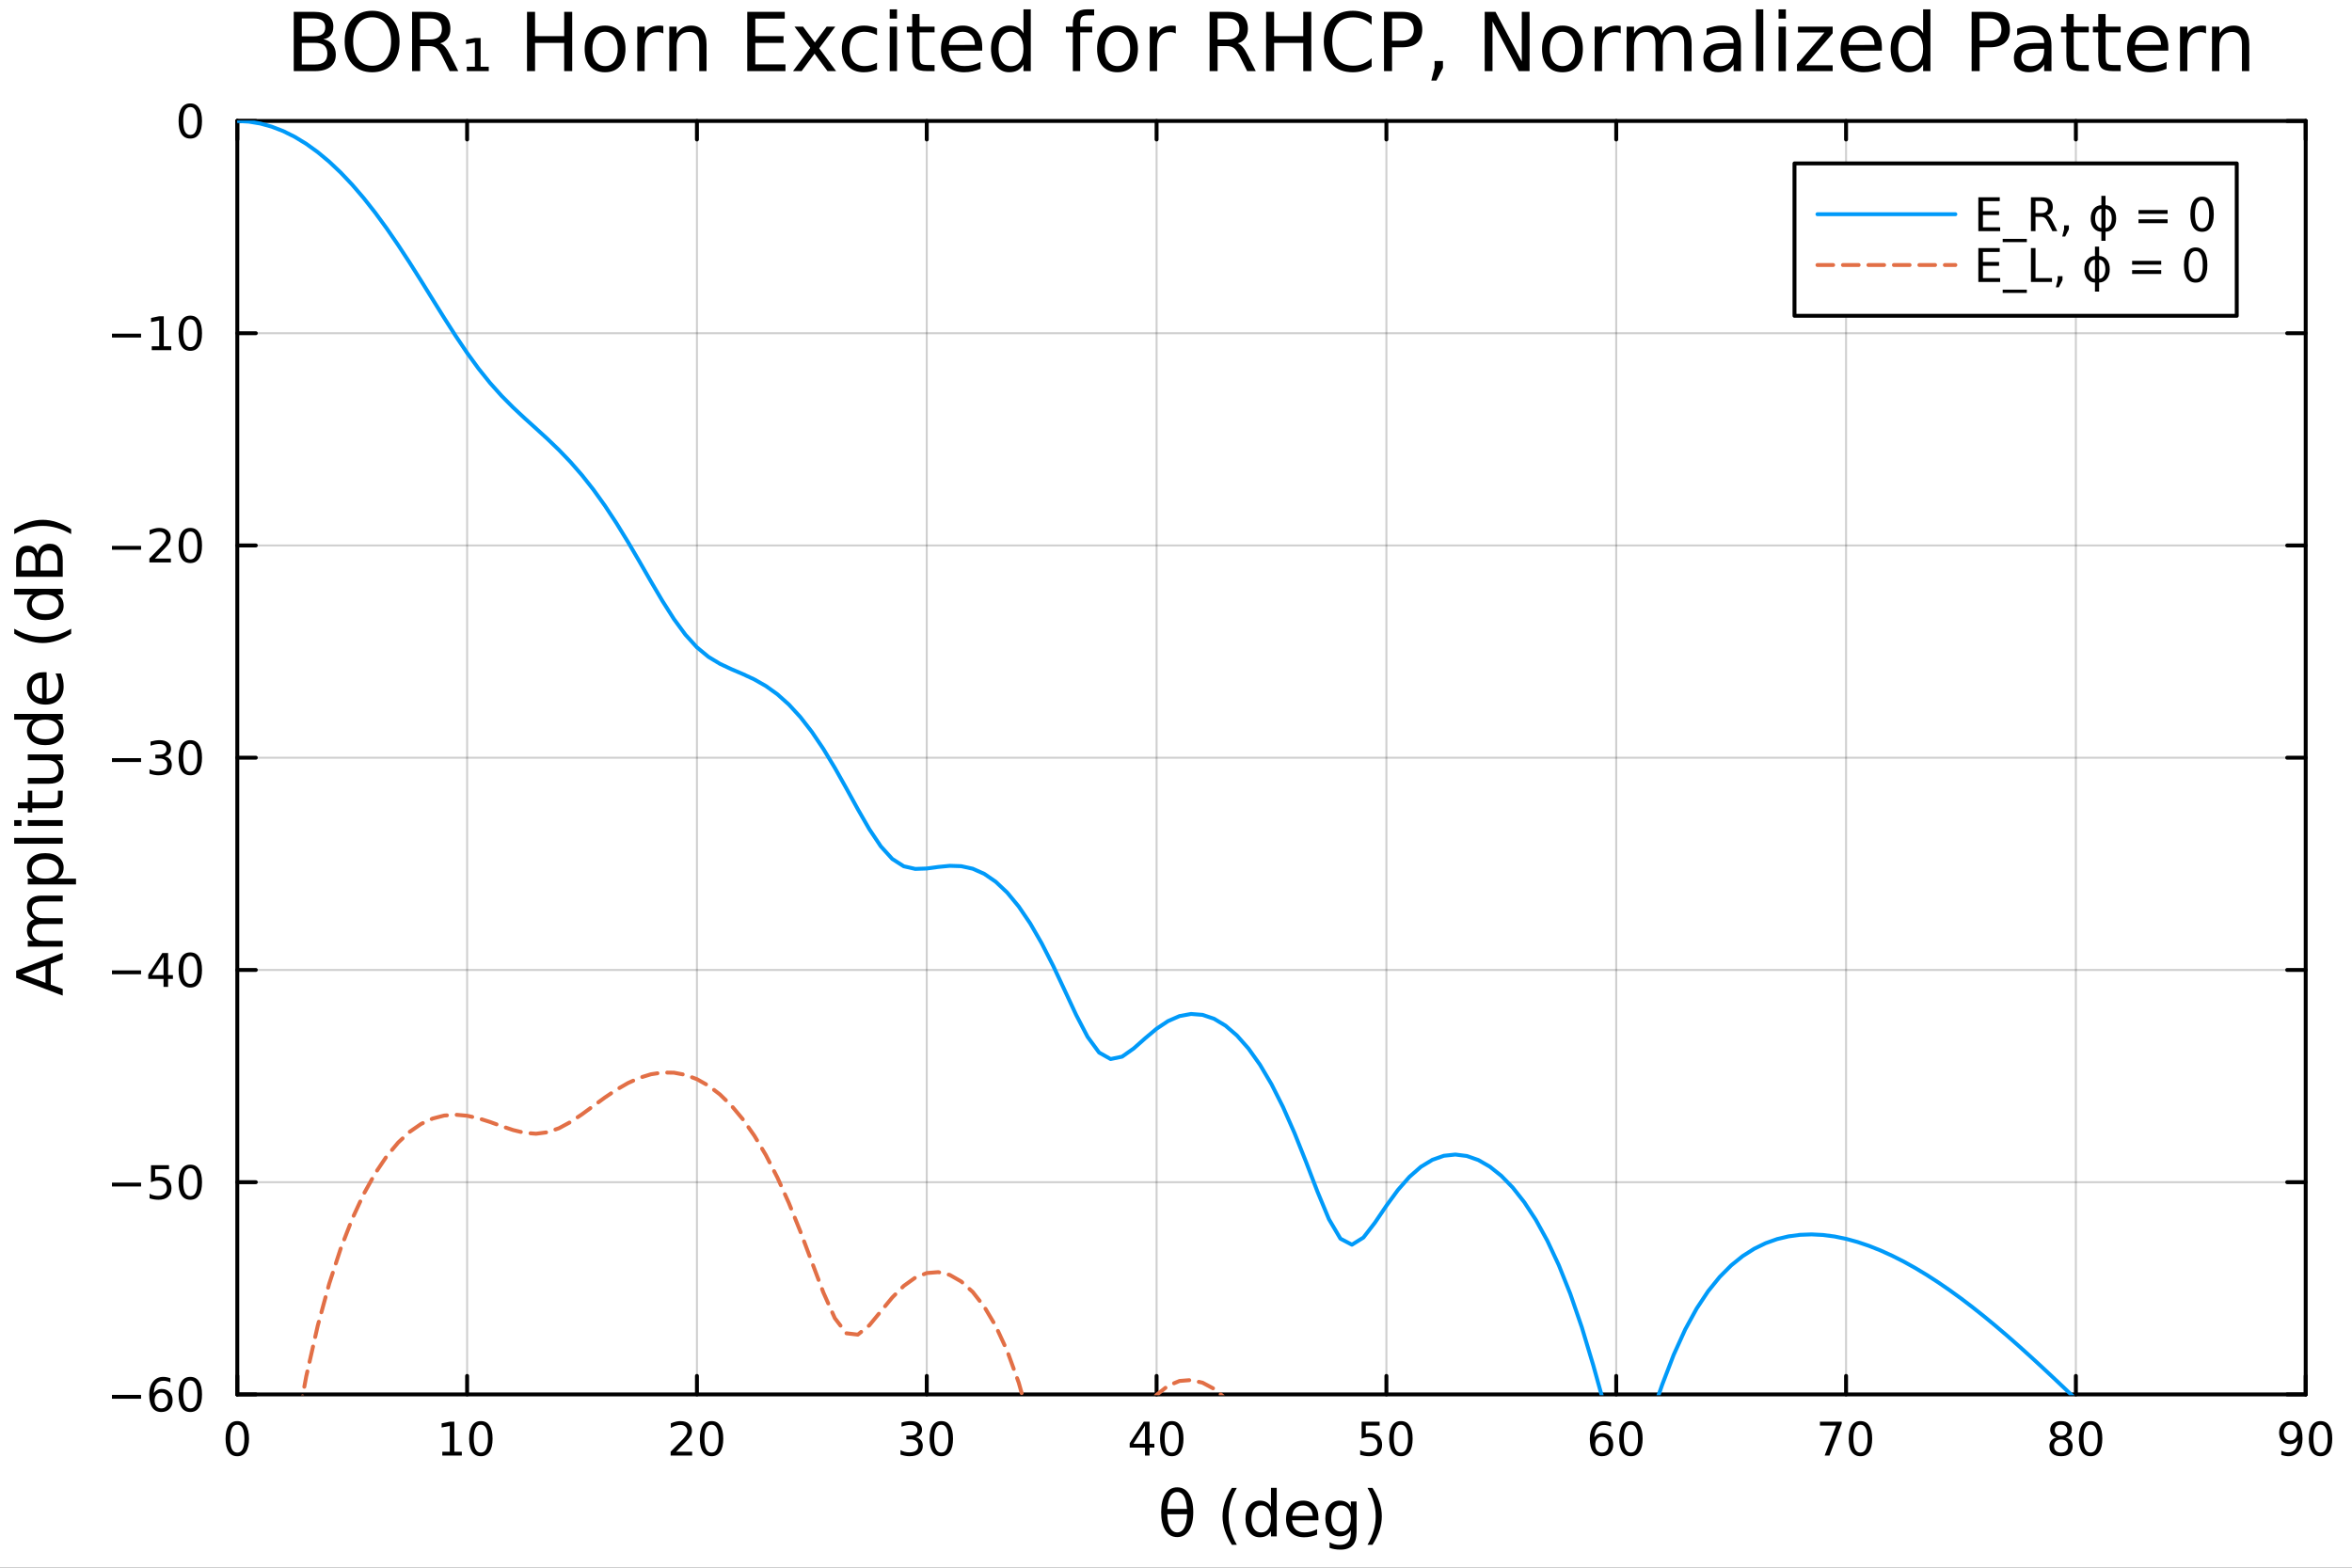 <?xml version="1.0" encoding="utf-8"?>
<svg xmlns="http://www.w3.org/2000/svg" xmlns:xlink="http://www.w3.org/1999/xlink" width="600" height="400" viewBox="0 0 2400 1600">
<rect x="0" y="0" width="2400" height="1600" fill="#333333" stroke="none"/>
<defs>
  <clipPath id="clip800">
    <rect x="0" y="0" width="2400" height="1600"/>
  </clipPath>
</defs>
<path clip-path="url(#clip800)" d="M0 1600 L2400 1600 L2400 0 L0 0  Z" fill="#ffffff" fill-rule="evenodd" fill-opacity="1"/>
<defs>
  <clipPath id="clip801">
    <rect x="480" y="0" width="1681" height="1600"/>
  </clipPath>
</defs>
<path clip-path="url(#clip800)" d="M242.135 1423.18 L2352.76 1423.18 L2352.76 123.472 L242.135 123.472  Z" fill="#ffffff" fill-rule="evenodd" fill-opacity="1"/>
<defs>
  <clipPath id="clip802">
    <rect x="242" y="123" width="2112" height="1301"/>
  </clipPath>
</defs>
<polyline clip-path="url(#clip802)" style="stroke:#000000; stroke-linecap:round; stroke-linejoin:round; stroke-width:2; stroke-opacity:0.1; fill:none" points="242.135,1423.18 242.135,123.472 "/>
<polyline clip-path="url(#clip802)" style="stroke:#000000; stroke-linecap:round; stroke-linejoin:round; stroke-width:2; stroke-opacity:0.1; fill:none" points="476.648,1423.18 476.648,123.472 "/>
<polyline clip-path="url(#clip802)" style="stroke:#000000; stroke-linecap:round; stroke-linejoin:round; stroke-width:2; stroke-opacity:0.1; fill:none" points="711.162,1423.18 711.162,123.472 "/>
<polyline clip-path="url(#clip802)" style="stroke:#000000; stroke-linecap:round; stroke-linejoin:round; stroke-width:2; stroke-opacity:0.1; fill:none" points="945.675,1423.18 945.675,123.472 "/>
<polyline clip-path="url(#clip802)" style="stroke:#000000; stroke-linecap:round; stroke-linejoin:round; stroke-width:2; stroke-opacity:0.1; fill:none" points="1180.19,1423.18 1180.19,123.472 "/>
<polyline clip-path="url(#clip802)" style="stroke:#000000; stroke-linecap:round; stroke-linejoin:round; stroke-width:2; stroke-opacity:0.1; fill:none" points="1414.7,1423.18 1414.7,123.472 "/>
<polyline clip-path="url(#clip802)" style="stroke:#000000; stroke-linecap:round; stroke-linejoin:round; stroke-width:2; stroke-opacity:0.1; fill:none" points="1649.22,1423.18 1649.22,123.472 "/>
<polyline clip-path="url(#clip802)" style="stroke:#000000; stroke-linecap:round; stroke-linejoin:round; stroke-width:2; stroke-opacity:0.1; fill:none" points="1883.73,1423.18 1883.73,123.472 "/>
<polyline clip-path="url(#clip802)" style="stroke:#000000; stroke-linecap:round; stroke-linejoin:round; stroke-width:2; stroke-opacity:0.1; fill:none" points="2118.24,1423.18 2118.24,123.472 "/>
<polyline clip-path="url(#clip802)" style="stroke:#000000; stroke-linecap:round; stroke-linejoin:round; stroke-width:2; stroke-opacity:0.1; fill:none" points="2352.76,1423.18 2352.76,123.472 "/>
<polyline clip-path="url(#clip802)" style="stroke:#000000; stroke-linecap:round; stroke-linejoin:round; stroke-width:2; stroke-opacity:0.1; fill:none" points="242.135,1423.18 242.135,123.472 "/>
<polyline clip-path="url(#clip802)" style="stroke:#000000; stroke-linecap:round; stroke-linejoin:round; stroke-width:2; stroke-opacity:0.1; fill:none" points="476.648,1423.18 476.648,123.472 "/>
<polyline clip-path="url(#clip802)" style="stroke:#000000; stroke-linecap:round; stroke-linejoin:round; stroke-width:2; stroke-opacity:0.1; fill:none" points="711.162,1423.18 711.162,123.472 "/>
<polyline clip-path="url(#clip802)" style="stroke:#000000; stroke-linecap:round; stroke-linejoin:round; stroke-width:2; stroke-opacity:0.1; fill:none" points="945.675,1423.18 945.675,123.472 "/>
<polyline clip-path="url(#clip802)" style="stroke:#000000; stroke-linecap:round; stroke-linejoin:round; stroke-width:2; stroke-opacity:0.1; fill:none" points="1180.19,1423.18 1180.19,123.472 "/>
<polyline clip-path="url(#clip802)" style="stroke:#000000; stroke-linecap:round; stroke-linejoin:round; stroke-width:2; stroke-opacity:0.1; fill:none" points="1414.7,1423.18 1414.7,123.472 "/>
<polyline clip-path="url(#clip802)" style="stroke:#000000; stroke-linecap:round; stroke-linejoin:round; stroke-width:2; stroke-opacity:0.1; fill:none" points="1649.22,1423.18 1649.22,123.472 "/>
<polyline clip-path="url(#clip802)" style="stroke:#000000; stroke-linecap:round; stroke-linejoin:round; stroke-width:2; stroke-opacity:0.1; fill:none" points="1883.73,1423.18 1883.73,123.472 "/>
<polyline clip-path="url(#clip802)" style="stroke:#000000; stroke-linecap:round; stroke-linejoin:round; stroke-width:2; stroke-opacity:0.1; fill:none" points="2118.24,1423.18 2118.24,123.472 "/>
<polyline clip-path="url(#clip802)" style="stroke:#000000; stroke-linecap:round; stroke-linejoin:round; stroke-width:2; stroke-opacity:0.1; fill:none" points="2352.76,1423.18 2352.76,123.472 "/>
<polyline clip-path="url(#clip802)" style="stroke:#000000; stroke-linecap:round; stroke-linejoin:round; stroke-width:2; stroke-opacity:0.1; fill:none" points="242.135,1423.18 2352.76,1423.18 "/>
<polyline clip-path="url(#clip802)" style="stroke:#000000; stroke-linecap:round; stroke-linejoin:round; stroke-width:2; stroke-opacity:0.1; fill:none" points="242.135,1206.56 2352.76,1206.56 "/>
<polyline clip-path="url(#clip802)" style="stroke:#000000; stroke-linecap:round; stroke-linejoin:round; stroke-width:2; stroke-opacity:0.1; fill:none" points="242.135,989.944 2352.76,989.944 "/>
<polyline clip-path="url(#clip802)" style="stroke:#000000; stroke-linecap:round; stroke-linejoin:round; stroke-width:2; stroke-opacity:0.1; fill:none" points="242.135,773.326 2352.76,773.326 "/>
<polyline clip-path="url(#clip802)" style="stroke:#000000; stroke-linecap:round; stroke-linejoin:round; stroke-width:2; stroke-opacity:0.1; fill:none" points="242.135,556.708 2352.76,556.708 "/>
<polyline clip-path="url(#clip802)" style="stroke:#000000; stroke-linecap:round; stroke-linejoin:round; stroke-width:2; stroke-opacity:0.1; fill:none" points="242.135,340.09 2352.76,340.09 "/>
<polyline clip-path="url(#clip802)" style="stroke:#000000; stroke-linecap:round; stroke-linejoin:round; stroke-width:2; stroke-opacity:0.1; fill:none" points="242.135,123.472 2352.76,123.472 "/>
<polyline clip-path="url(#clip802)" style="stroke:#000000; stroke-linecap:round; stroke-linejoin:round; stroke-width:2; stroke-opacity:0.1; fill:none" points="242.135,1423.18 2352.76,1423.18 "/>
<polyline clip-path="url(#clip802)" style="stroke:#000000; stroke-linecap:round; stroke-linejoin:round; stroke-width:2; stroke-opacity:0.1; fill:none" points="242.135,1206.56 2352.76,1206.56 "/>
<polyline clip-path="url(#clip802)" style="stroke:#000000; stroke-linecap:round; stroke-linejoin:round; stroke-width:2; stroke-opacity:0.1; fill:none" points="242.135,989.944 2352.76,989.944 "/>
<polyline clip-path="url(#clip802)" style="stroke:#000000; stroke-linecap:round; stroke-linejoin:round; stroke-width:2; stroke-opacity:0.1; fill:none" points="242.135,773.326 2352.76,773.326 "/>
<polyline clip-path="url(#clip802)" style="stroke:#000000; stroke-linecap:round; stroke-linejoin:round; stroke-width:2; stroke-opacity:0.1; fill:none" points="242.135,556.708 2352.76,556.708 "/>
<polyline clip-path="url(#clip802)" style="stroke:#000000; stroke-linecap:round; stroke-linejoin:round; stroke-width:2; stroke-opacity:0.1; fill:none" points="242.135,340.09 2352.76,340.09 "/>
<polyline clip-path="url(#clip802)" style="stroke:#000000; stroke-linecap:round; stroke-linejoin:round; stroke-width:2; stroke-opacity:0.1; fill:none" points="242.135,123.472 2352.76,123.472 "/>
<polyline clip-path="url(#clip800)" style="stroke:#000000; stroke-linecap:round; stroke-linejoin:round; stroke-width:4; stroke-opacity:1; fill:none" points="242.135,1423.18 2352.76,1423.18 "/>
<polyline clip-path="url(#clip800)" style="stroke:#000000; stroke-linecap:round; stroke-linejoin:round; stroke-width:4; stroke-opacity:1; fill:none" points="242.135,123.472 2352.76,123.472 "/>
<polyline clip-path="url(#clip800)" style="stroke:#000000; stroke-linecap:round; stroke-linejoin:round; stroke-width:4; stroke-opacity:1; fill:none" points="242.135,1423.18 242.135,1404.28 "/>
<polyline clip-path="url(#clip800)" style="stroke:#000000; stroke-linecap:round; stroke-linejoin:round; stroke-width:4; stroke-opacity:1; fill:none" points="476.648,1423.18 476.648,1404.28 "/>
<polyline clip-path="url(#clip800)" style="stroke:#000000; stroke-linecap:round; stroke-linejoin:round; stroke-width:4; stroke-opacity:1; fill:none" points="711.162,1423.18 711.162,1404.28 "/>
<polyline clip-path="url(#clip800)" style="stroke:#000000; stroke-linecap:round; stroke-linejoin:round; stroke-width:4; stroke-opacity:1; fill:none" points="945.675,1423.18 945.675,1404.28 "/>
<polyline clip-path="url(#clip800)" style="stroke:#000000; stroke-linecap:round; stroke-linejoin:round; stroke-width:4; stroke-opacity:1; fill:none" points="1180.19,1423.18 1180.19,1404.28 "/>
<polyline clip-path="url(#clip800)" style="stroke:#000000; stroke-linecap:round; stroke-linejoin:round; stroke-width:4; stroke-opacity:1; fill:none" points="1414.7,1423.18 1414.7,1404.28 "/>
<polyline clip-path="url(#clip800)" style="stroke:#000000; stroke-linecap:round; stroke-linejoin:round; stroke-width:4; stroke-opacity:1; fill:none" points="1649.22,1423.18 1649.22,1404.28 "/>
<polyline clip-path="url(#clip800)" style="stroke:#000000; stroke-linecap:round; stroke-linejoin:round; stroke-width:4; stroke-opacity:1; fill:none" points="1883.73,1423.18 1883.73,1404.28 "/>
<polyline clip-path="url(#clip800)" style="stroke:#000000; stroke-linecap:round; stroke-linejoin:round; stroke-width:4; stroke-opacity:1; fill:none" points="2118.24,1423.18 2118.24,1404.28 "/>
<polyline clip-path="url(#clip800)" style="stroke:#000000; stroke-linecap:round; stroke-linejoin:round; stroke-width:4; stroke-opacity:1; fill:none" points="2352.76,1423.18 2352.76,1404.28 "/>
<polyline clip-path="url(#clip800)" style="stroke:#000000; stroke-linecap:round; stroke-linejoin:round; stroke-width:4; stroke-opacity:1; fill:none" points="242.135,123.472 242.135,142.37 "/>
<polyline clip-path="url(#clip800)" style="stroke:#000000; stroke-linecap:round; stroke-linejoin:round; stroke-width:4; stroke-opacity:1; fill:none" points="476.648,123.472 476.648,142.37 "/>
<polyline clip-path="url(#clip800)" style="stroke:#000000; stroke-linecap:round; stroke-linejoin:round; stroke-width:4; stroke-opacity:1; fill:none" points="711.162,123.472 711.162,142.37 "/>
<polyline clip-path="url(#clip800)" style="stroke:#000000; stroke-linecap:round; stroke-linejoin:round; stroke-width:4; stroke-opacity:1; fill:none" points="945.675,123.472 945.675,142.37 "/>
<polyline clip-path="url(#clip800)" style="stroke:#000000; stroke-linecap:round; stroke-linejoin:round; stroke-width:4; stroke-opacity:1; fill:none" points="1180.19,123.472 1180.19,142.37 "/>
<polyline clip-path="url(#clip800)" style="stroke:#000000; stroke-linecap:round; stroke-linejoin:round; stroke-width:4; stroke-opacity:1; fill:none" points="1414.7,123.472 1414.7,142.37 "/>
<polyline clip-path="url(#clip800)" style="stroke:#000000; stroke-linecap:round; stroke-linejoin:round; stroke-width:4; stroke-opacity:1; fill:none" points="1649.22,123.472 1649.22,142.37 "/>
<polyline clip-path="url(#clip800)" style="stroke:#000000; stroke-linecap:round; stroke-linejoin:round; stroke-width:4; stroke-opacity:1; fill:none" points="1883.73,123.472 1883.73,142.37 "/>
<polyline clip-path="url(#clip800)" style="stroke:#000000; stroke-linecap:round; stroke-linejoin:round; stroke-width:4; stroke-opacity:1; fill:none" points="2118.24,123.472 2118.24,142.37 "/>
<polyline clip-path="url(#clip800)" style="stroke:#000000; stroke-linecap:round; stroke-linejoin:round; stroke-width:4; stroke-opacity:1; fill:none" points="2352.76,123.472 2352.76,142.37 "/>
<path clip-path="url(#clip800)" d="M242.135 1454.1 Q238.524 1454.1 236.695 1457.66 Q234.889 1461.2 234.889 1468.33 Q234.889 1475.44 236.695 1479.01 Q238.524 1482.55 242.135 1482.55 Q245.769 1482.55 247.574 1479.01 Q249.403 1475.44 249.403 1468.33 Q249.403 1461.2 247.574 1457.66 Q245.769 1454.1 242.135 1454.1 M242.135 1450.39 Q247.945 1450.39 251 1455 Q254.079 1459.58 254.079 1468.33 Q254.079 1477.06 251 1481.67 Q247.945 1486.25 242.135 1486.25 Q236.325 1486.25 233.246 1481.67 Q230.19 1477.06 230.19 1468.33 Q230.19 1459.58 233.246 1455 Q236.325 1450.39 242.135 1450.39 Z" fill="#000000" fill-rule="nonzero" fill-opacity="1" /><path clip-path="url(#clip800)" d="M451.336 1481.64 L458.975 1481.64 L458.975 1455.28 L450.664 1456.95 L450.664 1452.69 L458.928 1451.02 L463.604 1451.02 L463.604 1481.64 L471.243 1481.64 L471.243 1485.58 L451.336 1485.58 L451.336 1481.64 Z" fill="#000000" fill-rule="nonzero" fill-opacity="1" /><path clip-path="url(#clip800)" d="M490.687 1454.1 Q487.076 1454.1 485.248 1457.66 Q483.442 1461.2 483.442 1468.33 Q483.442 1475.44 485.248 1479.01 Q487.076 1482.55 490.687 1482.55 Q494.322 1482.55 496.127 1479.01 Q497.956 1475.44 497.956 1468.33 Q497.956 1461.2 496.127 1457.66 Q494.322 1454.1 490.687 1454.1 M490.687 1450.39 Q496.498 1450.39 499.553 1455 Q502.632 1459.58 502.632 1468.33 Q502.632 1477.06 499.553 1481.67 Q496.498 1486.25 490.687 1486.25 Q484.877 1486.25 481.799 1481.67 Q478.743 1477.06 478.743 1468.33 Q478.743 1459.58 481.799 1455 Q484.877 1450.39 490.687 1450.39 Z" fill="#000000" fill-rule="nonzero" fill-opacity="1" /><path clip-path="url(#clip800)" d="M689.935 1481.64 L706.254 1481.64 L706.254 1485.58 L684.31 1485.58 L684.31 1481.64 Q686.972 1478.89 691.555 1474.26 Q696.162 1469.61 697.342 1468.27 Q699.588 1465.74 700.467 1464.01 Q701.37 1462.25 701.37 1460.56 Q701.37 1457.8 699.426 1456.07 Q697.504 1454.33 694.402 1454.33 Q692.203 1454.33 689.75 1455.09 Q687.319 1455.86 684.541 1457.41 L684.541 1452.69 Q687.365 1451.55 689.819 1450.97 Q692.273 1450.39 694.31 1450.39 Q699.68 1450.39 702.875 1453.08 Q706.069 1455.77 706.069 1460.26 Q706.069 1462.39 705.259 1464.31 Q704.472 1466.2 702.365 1468.8 Q701.787 1469.47 698.685 1472.69 Q695.583 1475.88 689.935 1481.64 Z" fill="#000000" fill-rule="nonzero" fill-opacity="1" /><path clip-path="url(#clip800)" d="M726.069 1454.1 Q722.458 1454.1 720.629 1457.66 Q718.824 1461.2 718.824 1468.33 Q718.824 1475.44 720.629 1479.01 Q722.458 1482.55 726.069 1482.55 Q729.703 1482.55 731.509 1479.01 Q733.337 1475.44 733.337 1468.33 Q733.337 1461.2 731.509 1457.66 Q729.703 1454.1 726.069 1454.1 M726.069 1450.39 Q731.879 1450.39 734.935 1455 Q738.013 1459.58 738.013 1468.33 Q738.013 1477.06 734.935 1481.67 Q731.879 1486.25 726.069 1486.25 Q720.259 1486.25 717.18 1481.67 Q714.125 1477.06 714.125 1468.33 Q714.125 1459.58 717.18 1455 Q720.259 1450.39 726.069 1450.39 Z" fill="#000000" fill-rule="nonzero" fill-opacity="1" /><path clip-path="url(#clip800)" d="M934.518 1466.95 Q937.874 1467.66 939.749 1469.93 Q941.647 1472.2 941.647 1475.53 Q941.647 1480.65 938.129 1483.45 Q934.61 1486.25 928.129 1486.25 Q925.953 1486.25 923.638 1485.81 Q921.347 1485.39 918.893 1484.54 L918.893 1480.02 Q920.837 1481.16 923.152 1481.74 Q925.467 1482.32 927.99 1482.32 Q932.388 1482.32 934.68 1480.58 Q936.995 1478.84 936.995 1475.53 Q936.995 1472.48 934.842 1470.77 Q932.712 1469.03 928.893 1469.03 L924.865 1469.03 L924.865 1465.19 L929.078 1465.19 Q932.527 1465.19 934.356 1463.82 Q936.184 1462.43 936.184 1459.84 Q936.184 1457.18 934.286 1455.77 Q932.411 1454.33 928.893 1454.33 Q926.971 1454.33 924.772 1454.75 Q922.573 1455.16 919.934 1456.04 L919.934 1451.88 Q922.596 1451.14 924.911 1450.77 Q927.249 1450.39 929.309 1450.39 Q934.633 1450.39 937.735 1452.83 Q940.837 1455.23 940.837 1459.35 Q940.837 1462.22 939.194 1464.21 Q937.55 1466.18 934.518 1466.95 Z" fill="#000000" fill-rule="nonzero" fill-opacity="1" /><path clip-path="url(#clip800)" d="M960.513 1454.1 Q956.902 1454.1 955.073 1457.66 Q953.268 1461.2 953.268 1468.33 Q953.268 1475.44 955.073 1479.01 Q956.902 1482.55 960.513 1482.55 Q964.147 1482.55 965.953 1479.01 Q967.781 1475.44 967.781 1468.33 Q967.781 1461.2 965.953 1457.66 Q964.147 1454.1 960.513 1454.1 M960.513 1450.39 Q966.323 1450.39 969.379 1455 Q972.457 1459.58 972.457 1468.33 Q972.457 1477.06 969.379 1481.67 Q966.323 1486.25 960.513 1486.25 Q954.703 1486.25 951.624 1481.67 Q948.569 1477.06 948.569 1468.33 Q948.569 1459.58 951.624 1455 Q954.703 1450.39 960.513 1450.39 Z" fill="#000000" fill-rule="nonzero" fill-opacity="1" /><path clip-path="url(#clip800)" d="M1168.36 1455.09 L1156.55 1473.54 L1168.36 1473.54 L1168.36 1455.09 M1167.13 1451.02 L1173.01 1451.02 L1173.01 1473.54 L1177.94 1473.54 L1177.94 1477.43 L1173.01 1477.43 L1173.01 1485.58 L1168.36 1485.58 L1168.36 1477.43 L1152.76 1477.43 L1152.76 1472.92 L1167.13 1451.02 Z" fill="#000000" fill-rule="nonzero" fill-opacity="1" /><path clip-path="url(#clip800)" d="M1195.67 1454.1 Q1192.06 1454.1 1190.23 1457.66 Q1188.43 1461.2 1188.43 1468.33 Q1188.43 1475.44 1190.23 1479.01 Q1192.06 1482.55 1195.67 1482.55 Q1199.31 1482.55 1201.11 1479.01 Q1202.94 1475.44 1202.94 1468.33 Q1202.94 1461.2 1201.11 1457.66 Q1199.31 1454.1 1195.67 1454.1 M1195.67 1450.39 Q1201.48 1450.39 1204.54 1455 Q1207.62 1459.58 1207.62 1468.33 Q1207.62 1477.06 1204.54 1481.67 Q1201.48 1486.25 1195.67 1486.25 Q1189.86 1486.25 1186.79 1481.67 Q1183.73 1477.06 1183.73 1468.33 Q1183.73 1459.58 1186.79 1455 Q1189.86 1450.39 1195.67 1450.39 Z" fill="#000000" fill-rule="nonzero" fill-opacity="1" /><path clip-path="url(#clip800)" d="M1389.4 1451.02 L1407.76 1451.02 L1407.76 1454.96 L1393.68 1454.96 L1393.68 1463.43 Q1394.7 1463.08 1395.72 1462.92 Q1396.74 1462.73 1397.76 1462.73 Q1403.54 1462.73 1406.92 1465.9 Q1410.3 1469.08 1410.3 1474.49 Q1410.3 1480.07 1406.83 1483.17 Q1403.36 1486.25 1397.04 1486.25 Q1394.86 1486.25 1392.6 1485.88 Q1390.35 1485.51 1387.94 1484.77 L1387.94 1480.07 Q1390.03 1481.2 1392.25 1481.76 Q1394.47 1482.32 1396.95 1482.32 Q1400.95 1482.32 1403.29 1480.21 Q1405.63 1478.1 1405.63 1474.49 Q1405.63 1470.88 1403.29 1468.77 Q1400.95 1466.67 1396.95 1466.67 Q1395.07 1466.67 1393.2 1467.08 Q1391.35 1467.5 1389.4 1468.38 L1389.4 1451.02 Z" fill="#000000" fill-rule="nonzero" fill-opacity="1" /><path clip-path="url(#clip800)" d="M1429.52 1454.1 Q1425.91 1454.1 1424.08 1457.66 Q1422.27 1461.2 1422.27 1468.33 Q1422.27 1475.44 1424.08 1479.01 Q1425.91 1482.55 1429.52 1482.55 Q1433.15 1482.55 1434.96 1479.01 Q1436.79 1475.44 1436.79 1468.33 Q1436.79 1461.2 1434.96 1457.66 Q1433.15 1454.1 1429.52 1454.1 M1429.52 1450.39 Q1435.33 1450.39 1438.38 1455 Q1441.46 1459.58 1441.46 1468.33 Q1441.46 1477.06 1438.38 1481.67 Q1435.33 1486.25 1429.52 1486.25 Q1423.71 1486.25 1420.63 1481.67 Q1417.57 1477.06 1417.57 1468.33 Q1417.57 1459.58 1420.63 1455 Q1423.71 1450.39 1429.52 1450.39 Z" fill="#000000" fill-rule="nonzero" fill-opacity="1" /><path clip-path="url(#clip800)" d="M1634.62 1466.44 Q1631.47 1466.44 1629.62 1468.59 Q1627.79 1470.74 1627.79 1474.49 Q1627.79 1478.22 1629.62 1480.39 Q1631.47 1482.55 1634.62 1482.55 Q1637.77 1482.55 1639.6 1480.39 Q1641.45 1478.22 1641.45 1474.49 Q1641.45 1470.74 1639.6 1468.59 Q1637.77 1466.44 1634.62 1466.44 M1643.9 1451.78 L1643.9 1456.04 Q1642.14 1455.21 1640.34 1454.77 Q1638.56 1454.33 1636.8 1454.33 Q1632.17 1454.33 1629.71 1457.45 Q1627.28 1460.58 1626.94 1466.9 Q1628.3 1464.89 1630.36 1463.82 Q1632.42 1462.73 1634.9 1462.73 Q1640.11 1462.73 1643.12 1465.9 Q1646.15 1469.05 1646.15 1474.49 Q1646.15 1479.82 1643 1483.03 Q1639.85 1486.25 1634.62 1486.25 Q1628.63 1486.25 1625.45 1481.67 Q1622.28 1477.06 1622.28 1468.33 Q1622.28 1460.14 1626.17 1455.28 Q1630.06 1450.39 1636.61 1450.39 Q1638.37 1450.39 1640.15 1450.74 Q1641.96 1451.09 1643.9 1451.78 Z" fill="#000000" fill-rule="nonzero" fill-opacity="1" /><path clip-path="url(#clip800)" d="M1664.2 1454.1 Q1660.59 1454.1 1658.76 1457.66 Q1656.96 1461.2 1656.96 1468.33 Q1656.96 1475.44 1658.76 1479.01 Q1660.59 1482.55 1664.2 1482.55 Q1667.84 1482.55 1669.64 1479.01 Q1671.47 1475.44 1671.47 1468.33 Q1671.47 1461.2 1669.64 1457.66 Q1667.84 1454.1 1664.2 1454.1 M1664.2 1450.39 Q1670.01 1450.39 1673.07 1455 Q1676.15 1459.58 1676.15 1468.33 Q1676.15 1477.06 1673.07 1481.67 Q1670.01 1486.25 1664.2 1486.25 Q1658.39 1486.25 1655.31 1481.67 Q1652.26 1477.06 1652.26 1468.33 Q1652.26 1459.58 1655.31 1455 Q1658.39 1450.39 1664.2 1450.39 Z" fill="#000000" fill-rule="nonzero" fill-opacity="1" /><path clip-path="url(#clip800)" d="M1857.09 1451.02 L1879.31 1451.02 L1879.31 1453.01 L1866.76 1485.58 L1861.88 1485.58 L1873.68 1454.96 L1857.09 1454.96 L1857.09 1451.02 Z" fill="#000000" fill-rule="nonzero" fill-opacity="1" /><path clip-path="url(#clip800)" d="M1898.43 1454.1 Q1894.82 1454.1 1892.99 1457.66 Q1891.18 1461.2 1891.18 1468.33 Q1891.18 1475.44 1892.99 1479.01 Q1894.82 1482.55 1898.43 1482.55 Q1902.06 1482.55 1903.87 1479.01 Q1905.7 1475.44 1905.7 1468.33 Q1905.7 1461.2 1903.87 1457.66 Q1902.06 1454.1 1898.43 1454.1 M1898.43 1450.39 Q1904.24 1450.39 1907.29 1455 Q1910.37 1459.58 1910.37 1468.33 Q1910.37 1477.06 1907.29 1481.67 Q1904.24 1486.25 1898.43 1486.25 Q1892.62 1486.25 1889.54 1481.67 Q1886.48 1477.06 1886.48 1468.33 Q1886.48 1459.58 1889.54 1455 Q1892.62 1450.39 1898.43 1450.39 Z" fill="#000000" fill-rule="nonzero" fill-opacity="1" /><path clip-path="url(#clip800)" d="M2103.12 1469.17 Q2099.78 1469.17 2097.86 1470.95 Q2095.96 1472.73 2095.96 1475.86 Q2095.96 1478.98 2097.86 1480.77 Q2099.78 1482.55 2103.12 1482.55 Q2106.45 1482.55 2108.37 1480.77 Q2110.29 1478.96 2110.29 1475.86 Q2110.29 1472.73 2108.37 1470.95 Q2106.47 1469.17 2103.12 1469.17 M2098.44 1467.18 Q2095.43 1466.44 2093.74 1464.38 Q2092.07 1462.32 2092.07 1459.35 Q2092.07 1455.21 2095.01 1452.8 Q2097.98 1450.39 2103.12 1450.39 Q2108.28 1450.39 2111.22 1452.8 Q2114.16 1455.21 2114.16 1459.35 Q2114.16 1462.32 2112.47 1464.38 Q2110.8 1466.44 2107.81 1467.18 Q2111.19 1467.96 2113.07 1470.26 Q2114.97 1472.55 2114.97 1475.86 Q2114.97 1480.88 2111.89 1483.57 Q2108.83 1486.25 2103.12 1486.25 Q2097.4 1486.25 2094.32 1483.57 Q2091.26 1480.88 2091.26 1475.86 Q2091.26 1472.55 2093.16 1470.26 Q2095.06 1467.96 2098.44 1467.18 M2096.73 1459.79 Q2096.73 1462.48 2098.39 1463.98 Q2100.08 1465.49 2103.12 1465.49 Q2106.12 1465.49 2107.81 1463.98 Q2109.53 1462.48 2109.53 1459.79 Q2109.53 1457.11 2107.81 1455.6 Q2106.12 1454.1 2103.12 1454.1 Q2100.08 1454.1 2098.39 1455.6 Q2096.73 1457.11 2096.73 1459.79 Z" fill="#000000" fill-rule="nonzero" fill-opacity="1" /><path clip-path="url(#clip800)" d="M2133.28 1454.1 Q2129.67 1454.1 2127.84 1457.66 Q2126.03 1461.2 2126.03 1468.33 Q2126.03 1475.44 2127.84 1479.01 Q2129.67 1482.55 2133.28 1482.55 Q2136.91 1482.55 2138.72 1479.01 Q2140.55 1475.44 2140.55 1468.33 Q2140.55 1461.2 2138.72 1457.66 Q2136.91 1454.1 2133.28 1454.1 M2133.28 1450.39 Q2139.09 1450.39 2142.14 1455 Q2145.22 1459.58 2145.22 1468.33 Q2145.22 1477.06 2142.14 1481.67 Q2139.09 1486.25 2133.28 1486.25 Q2127.47 1486.25 2124.39 1481.67 Q2121.33 1477.06 2121.33 1468.33 Q2121.33 1459.58 2124.39 1455 Q2127.47 1450.39 2133.28 1450.39 Z" fill="#000000" fill-rule="nonzero" fill-opacity="1" /><path clip-path="url(#clip800)" d="M2327.88 1484.86 L2327.88 1480.6 Q2329.64 1481.44 2331.45 1481.88 Q2333.25 1482.32 2334.99 1482.32 Q2339.62 1482.32 2342.05 1479.21 Q2344.5 1476.09 2344.85 1469.75 Q2343.51 1471.74 2341.45 1472.8 Q2339.39 1473.87 2336.89 1473.87 Q2331.7 1473.87 2328.67 1470.74 Q2325.66 1467.59 2325.66 1462.15 Q2325.66 1456.83 2328.81 1453.61 Q2331.96 1450.39 2337.19 1450.39 Q2343.18 1450.39 2346.33 1455 Q2349.5 1459.58 2349.5 1468.33 Q2349.5 1476.51 2345.61 1481.39 Q2341.75 1486.25 2335.2 1486.25 Q2333.44 1486.25 2331.63 1485.9 Q2329.83 1485.56 2327.88 1484.86 M2337.19 1470.21 Q2340.34 1470.21 2342.17 1468.06 Q2344.02 1465.9 2344.02 1462.15 Q2344.02 1458.43 2342.17 1456.27 Q2340.34 1454.1 2337.19 1454.1 Q2334.04 1454.1 2332.19 1456.27 Q2330.36 1458.43 2330.36 1462.15 Q2330.36 1465.9 2332.19 1468.06 Q2334.04 1470.21 2337.19 1470.21 Z" fill="#000000" fill-rule="nonzero" fill-opacity="1" /><path clip-path="url(#clip800)" d="M2367.91 1454.1 Q2364.3 1454.1 2362.47 1457.66 Q2360.66 1461.2 2360.66 1468.33 Q2360.66 1475.44 2362.47 1479.01 Q2364.3 1482.55 2367.91 1482.55 Q2371.54 1482.55 2373.35 1479.01 Q2375.17 1475.44 2375.17 1468.33 Q2375.17 1461.2 2373.35 1457.66 Q2371.54 1454.1 2367.91 1454.1 M2367.91 1450.39 Q2373.72 1450.39 2376.77 1455 Q2379.85 1459.58 2379.85 1468.33 Q2379.85 1477.06 2376.77 1481.67 Q2373.72 1486.25 2367.91 1486.25 Q2362.1 1486.25 2359.02 1481.67 Q2355.96 1477.06 2355.96 1468.33 Q2355.96 1459.58 2359.02 1455 Q2362.1 1450.39 2367.91 1450.39 Z" fill="#000000" fill-rule="nonzero" fill-opacity="1" /><path clip-path="url(#clip800)" d="M1211.37 1545.45 L1191.09 1545.45 Q1191.57 1554.96 1193.76 1559 Q1196.5 1563.97 1201.24 1563.97 Q1206.02 1563.97 1208.66 1558.97 Q1210.98 1554.58 1211.37 1545.45 M1211.27 1540.03 Q1210.38 1531 1208.66 1527.81 Q1205.92 1522.78 1201.24 1522.78 Q1196.37 1522.78 1193.8 1527.75 Q1191.76 1531.76 1191.15 1540.03 L1211.27 1540.03 M1201.24 1518.01 Q1208.88 1518.01 1213.24 1524.76 Q1217.6 1531.47 1217.6 1543.38 Q1217.6 1555.25 1213.24 1562 Q1208.88 1568.78 1201.24 1568.78 Q1193.57 1568.78 1189.24 1562 Q1184.88 1555.25 1184.88 1543.38 Q1184.88 1531.47 1189.24 1524.76 Q1193.57 1518.01 1201.24 1518.01 Z" fill="#000000" fill-rule="nonzero" fill-opacity="1" /><path clip-path="url(#clip800)" d="M1262.1 1518.58 Q1257.83 1525.9 1255.77 1533.06 Q1253.7 1540.23 1253.7 1547.58 Q1253.7 1554.93 1255.77 1562.16 Q1257.87 1569.35 1262.1 1576.64 L1257.01 1576.64 Q1252.23 1569.16 1249.85 1561.93 Q1247.49 1554.71 1247.49 1547.58 Q1247.49 1540.48 1249.85 1533.29 Q1252.2 1526.09 1257.01 1518.58 L1262.1 1518.58 Z" fill="#000000" fill-rule="nonzero" fill-opacity="1" /><path clip-path="url(#clip800)" d="M1296.92 1537.81 L1296.92 1518.52 L1302.78 1518.52 L1302.78 1568.04 L1296.92 1568.04 L1296.92 1562.7 Q1295.07 1565.88 1292.24 1567.44 Q1289.44 1568.97 1285.49 1568.97 Q1279.03 1568.97 1274.96 1563.81 Q1270.92 1558.65 1270.92 1550.25 Q1270.92 1541.85 1274.96 1536.69 Q1279.03 1531.54 1285.49 1531.54 Q1289.44 1531.54 1292.24 1533.1 Q1295.07 1534.62 1296.92 1537.81 M1276.96 1550.25 Q1276.96 1556.71 1279.61 1560.4 Q1282.28 1564.07 1286.93 1564.07 Q1291.57 1564.07 1294.25 1560.4 Q1296.92 1556.71 1296.92 1550.25 Q1296.92 1543.79 1294.25 1540.13 Q1291.57 1536.44 1286.93 1536.44 Q1282.28 1536.44 1279.61 1540.13 Q1276.96 1543.79 1276.96 1550.25 Z" fill="#000000" fill-rule="nonzero" fill-opacity="1" /><path clip-path="url(#clip800)" d="M1345.33 1548.76 L1345.33 1551.62 L1318.4 1551.62 Q1318.79 1557.67 1322.03 1560.85 Q1325.31 1564 1331.14 1564 Q1334.51 1564 1337.66 1563.17 Q1340.84 1562.35 1343.96 1560.69 L1343.96 1566.23 Q1340.81 1567.57 1337.5 1568.27 Q1334.19 1568.97 1330.79 1568.97 Q1322.26 1568.97 1317.26 1564 Q1312.29 1559.04 1312.29 1550.57 Q1312.29 1541.82 1317 1536.69 Q1321.75 1531.54 1329.77 1531.54 Q1336.96 1531.54 1341.13 1536.18 Q1345.33 1540.8 1345.33 1548.76 M1339.47 1547.04 Q1339.41 1542.23 1336.77 1539.37 Q1334.16 1536.5 1329.83 1536.5 Q1324.93 1536.5 1321.97 1539.27 Q1319.04 1542.04 1318.6 1547.07 L1339.47 1547.04 Z" fill="#000000" fill-rule="nonzero" fill-opacity="1" /><path clip-path="url(#clip800)" d="M1378.4 1549.81 Q1378.4 1543.44 1375.76 1539.94 Q1373.15 1536.44 1368.41 1536.44 Q1363.7 1536.44 1361.05 1539.94 Q1358.44 1543.44 1358.44 1549.81 Q1358.44 1556.14 1361.05 1559.64 Q1363.7 1563.14 1368.41 1563.14 Q1373.15 1563.14 1375.76 1559.64 Q1378.4 1556.14 1378.4 1549.81 M1384.26 1563.62 Q1384.26 1572.72 1380.22 1577.15 Q1376.17 1581.6 1367.83 1581.6 Q1364.75 1581.6 1362.01 1581.13 Q1359.27 1580.68 1356.69 1579.72 L1356.69 1574.03 Q1359.27 1575.43 1361.79 1576.1 Q1364.3 1576.76 1366.91 1576.76 Q1372.67 1576.76 1375.54 1573.74 Q1378.4 1570.75 1378.4 1564.67 L1378.4 1561.77 Q1376.59 1564.92 1373.75 1566.48 Q1370.92 1568.04 1366.97 1568.04 Q1360.42 1568.04 1356.41 1563.05 Q1352.4 1558.05 1352.4 1549.81 Q1352.4 1541.53 1356.41 1536.53 Q1360.42 1531.54 1366.97 1531.54 Q1370.92 1531.54 1373.75 1533.1 Q1376.59 1534.66 1378.4 1537.81 L1378.4 1532.4 L1384.26 1532.4 L1384.26 1563.62 Z" fill="#000000" fill-rule="nonzero" fill-opacity="1" /><path clip-path="url(#clip800)" d="M1395.4 1518.58 L1400.49 1518.58 Q1405.26 1526.09 1407.62 1533.29 Q1410.01 1540.48 1410.01 1547.58 Q1410.01 1554.71 1407.62 1561.93 Q1405.26 1569.16 1400.49 1576.64 L1395.4 1576.64 Q1399.63 1569.35 1401.7 1562.16 Q1403.8 1554.93 1403.8 1547.58 Q1403.8 1540.23 1401.7 1533.06 Q1399.63 1525.9 1395.4 1518.58 Z" fill="#000000" fill-rule="nonzero" fill-opacity="1" /><polyline clip-path="url(#clip800)" style="stroke:#000000; stroke-linecap:round; stroke-linejoin:round; stroke-width:4; stroke-opacity:1; fill:none" points="242.135,1423.18 242.135,123.472 "/>
<polyline clip-path="url(#clip800)" style="stroke:#000000; stroke-linecap:round; stroke-linejoin:round; stroke-width:4; stroke-opacity:1; fill:none" points="2352.76,1423.18 2352.76,123.472 "/>
<polyline clip-path="url(#clip800)" style="stroke:#000000; stroke-linecap:round; stroke-linejoin:round; stroke-width:4; stroke-opacity:1; fill:none" points="242.135,1423.18 261.032,1423.18 "/>
<polyline clip-path="url(#clip800)" style="stroke:#000000; stroke-linecap:round; stroke-linejoin:round; stroke-width:4; stroke-opacity:1; fill:none" points="242.135,1206.56 261.032,1206.56 "/>
<polyline clip-path="url(#clip800)" style="stroke:#000000; stroke-linecap:round; stroke-linejoin:round; stroke-width:4; stroke-opacity:1; fill:none" points="242.135,989.944 261.032,989.944 "/>
<polyline clip-path="url(#clip800)" style="stroke:#000000; stroke-linecap:round; stroke-linejoin:round; stroke-width:4; stroke-opacity:1; fill:none" points="242.135,773.326 261.032,773.326 "/>
<polyline clip-path="url(#clip800)" style="stroke:#000000; stroke-linecap:round; stroke-linejoin:round; stroke-width:4; stroke-opacity:1; fill:none" points="242.135,556.708 261.032,556.708 "/>
<polyline clip-path="url(#clip800)" style="stroke:#000000; stroke-linecap:round; stroke-linejoin:round; stroke-width:4; stroke-opacity:1; fill:none" points="242.135,340.09 261.032,340.09 "/>
<polyline clip-path="url(#clip800)" style="stroke:#000000; stroke-linecap:round; stroke-linejoin:round; stroke-width:4; stroke-opacity:1; fill:none" points="242.135,123.472 261.032,123.472 "/>
<polyline clip-path="url(#clip800)" style="stroke:#000000; stroke-linecap:round; stroke-linejoin:round; stroke-width:4; stroke-opacity:1; fill:none" points="2352.76,1423.18 2333.86,1423.18 "/>
<polyline clip-path="url(#clip800)" style="stroke:#000000; stroke-linecap:round; stroke-linejoin:round; stroke-width:4; stroke-opacity:1; fill:none" points="2352.76,1206.56 2333.86,1206.56 "/>
<polyline clip-path="url(#clip800)" style="stroke:#000000; stroke-linecap:round; stroke-linejoin:round; stroke-width:4; stroke-opacity:1; fill:none" points="2352.76,989.944 2333.86,989.944 "/>
<polyline clip-path="url(#clip800)" style="stroke:#000000; stroke-linecap:round; stroke-linejoin:round; stroke-width:4; stroke-opacity:1; fill:none" points="2352.76,773.326 2333.86,773.326 "/>
<polyline clip-path="url(#clip800)" style="stroke:#000000; stroke-linecap:round; stroke-linejoin:round; stroke-width:4; stroke-opacity:1; fill:none" points="2352.76,556.708 2333.86,556.708 "/>
<polyline clip-path="url(#clip800)" style="stroke:#000000; stroke-linecap:round; stroke-linejoin:round; stroke-width:4; stroke-opacity:1; fill:none" points="2352.76,340.09 2333.86,340.09 "/>
<polyline clip-path="url(#clip800)" style="stroke:#000000; stroke-linecap:round; stroke-linejoin:round; stroke-width:4; stroke-opacity:1; fill:none" points="2352.76,123.472 2333.86,123.472 "/>
<path clip-path="url(#clip800)" d="M114.26 1423.63 L143.936 1423.63 L143.936 1427.57 L114.26 1427.57 L114.26 1423.63 Z" fill="#000000" fill-rule="nonzero" fill-opacity="1" /><path clip-path="url(#clip800)" d="M164.607 1421.32 Q161.459 1421.32 159.607 1423.47 Q157.778 1425.62 157.778 1429.37 Q157.778 1433.1 159.607 1435.27 Q161.459 1437.43 164.607 1437.43 Q167.755 1437.43 169.584 1435.27 Q171.436 1433.1 171.436 1429.37 Q171.436 1425.62 169.584 1423.47 Q167.755 1421.32 164.607 1421.32 M173.889 1406.66 L173.889 1410.92 Q172.13 1410.09 170.325 1409.65 Q168.542 1409.21 166.783 1409.21 Q162.153 1409.21 159.7 1412.33 Q157.269 1415.46 156.922 1421.78 Q158.288 1419.77 160.348 1418.7 Q162.408 1417.61 164.885 1417.61 Q170.093 1417.61 173.102 1420.78 Q176.135 1423.93 176.135 1429.37 Q176.135 1434.7 172.987 1437.91 Q169.839 1441.13 164.607 1441.13 Q158.612 1441.13 155.44 1436.55 Q152.269 1431.94 152.269 1423.21 Q152.269 1415.02 156.158 1410.16 Q160.047 1405.27 166.598 1405.27 Q168.357 1405.27 170.139 1405.62 Q171.945 1405.97 173.889 1406.66 Z" fill="#000000" fill-rule="nonzero" fill-opacity="1" /><path clip-path="url(#clip800)" d="M194.19 1408.98 Q190.579 1408.98 188.75 1412.54 Q186.945 1416.08 186.945 1423.21 Q186.945 1430.32 188.75 1433.89 Q190.579 1437.43 194.19 1437.43 Q197.825 1437.43 199.63 1433.89 Q201.459 1430.32 201.459 1423.21 Q201.459 1416.08 199.63 1412.54 Q197.825 1408.98 194.19 1408.98 M194.19 1405.27 Q200 1405.27 203.056 1409.88 Q206.135 1414.46 206.135 1423.21 Q206.135 1431.94 203.056 1436.55 Q200 1441.13 194.19 1441.13 Q188.38 1441.13 185.301 1436.55 Q182.246 1431.94 182.246 1423.21 Q182.246 1414.46 185.301 1409.88 Q188.38 1405.27 194.19 1405.27 Z" fill="#000000" fill-rule="nonzero" fill-opacity="1" /><path clip-path="url(#clip800)" d="M114.26 1207.01 L143.936 1207.01 L143.936 1210.95 L114.26 1210.95 L114.26 1207.01 Z" fill="#000000" fill-rule="nonzero" fill-opacity="1" /><path clip-path="url(#clip800)" d="M154.075 1189.28 L172.431 1189.28 L172.431 1193.22 L158.357 1193.22 L158.357 1201.69 Q159.376 1201.34 160.394 1201.18 Q161.413 1200.99 162.431 1200.99 Q168.218 1200.99 171.598 1204.17 Q174.977 1207.34 174.977 1212.75 Q174.977 1218.33 171.505 1221.43 Q168.033 1224.51 161.714 1224.51 Q159.538 1224.51 157.269 1224.14 Q155.024 1223.77 152.616 1223.03 L152.616 1218.33 Q154.7 1219.47 156.922 1220.02 Q159.144 1220.58 161.621 1220.58 Q165.626 1220.58 167.964 1218.47 Q170.302 1216.37 170.302 1212.75 Q170.302 1209.14 167.964 1207.04 Q165.626 1204.93 161.621 1204.93 Q159.746 1204.93 157.871 1205.35 Q156.019 1205.76 154.075 1206.64 L154.075 1189.28 Z" fill="#000000" fill-rule="nonzero" fill-opacity="1" /><path clip-path="url(#clip800)" d="M194.19 1192.36 Q190.579 1192.36 188.75 1195.93 Q186.945 1199.47 186.945 1206.6 Q186.945 1213.7 188.75 1217.27 Q190.579 1220.81 194.19 1220.81 Q197.825 1220.81 199.63 1217.27 Q201.459 1213.7 201.459 1206.6 Q201.459 1199.47 199.63 1195.93 Q197.825 1192.36 194.19 1192.36 M194.19 1188.66 Q200 1188.66 203.056 1193.26 Q206.135 1197.85 206.135 1206.6 Q206.135 1215.32 203.056 1219.93 Q200 1224.51 194.19 1224.51 Q188.38 1224.51 185.301 1219.93 Q182.246 1215.32 182.246 1206.6 Q182.246 1197.85 185.301 1193.26 Q188.38 1188.66 194.19 1188.66 Z" fill="#000000" fill-rule="nonzero" fill-opacity="1" /><path clip-path="url(#clip800)" d="M114.26 990.395 L143.936 990.395 L143.936 994.33 L114.26 994.33 L114.26 990.395 Z" fill="#000000" fill-rule="nonzero" fill-opacity="1" /><path clip-path="url(#clip800)" d="M166.876 976.738 L155.07 995.187 L166.876 995.187 L166.876 976.738 M165.649 972.664 L171.528 972.664 L171.528 995.187 L176.459 995.187 L176.459 999.076 L171.528 999.076 L171.528 1007.22 L166.876 1007.22 L166.876 999.076 L151.274 999.076 L151.274 994.562 L165.649 972.664 Z" fill="#000000" fill-rule="nonzero" fill-opacity="1" /><path clip-path="url(#clip800)" d="M194.19 975.743 Q190.579 975.743 188.75 979.307 Q186.945 982.849 186.945 989.979 Q186.945 997.085 188.75 1000.65 Q190.579 1004.19 194.19 1004.19 Q197.825 1004.19 199.63 1000.65 Q201.459 997.085 201.459 989.979 Q201.459 982.849 199.63 979.307 Q197.825 975.743 194.19 975.743 M194.19 972.039 Q200 972.039 203.056 976.645 Q206.135 981.229 206.135 989.979 Q206.135 998.705 203.056 1003.31 Q200 1007.9 194.19 1007.9 Q188.38 1007.9 185.301 1003.31 Q182.246 998.705 182.246 989.979 Q182.246 981.229 185.301 976.645 Q188.38 972.039 194.19 972.039 Z" fill="#000000" fill-rule="nonzero" fill-opacity="1" /><path clip-path="url(#clip800)" d="M114.26 773.777 L143.936 773.777 L143.936 777.713 L114.26 777.713 L114.26 773.777 Z" fill="#000000" fill-rule="nonzero" fill-opacity="1" /><path clip-path="url(#clip800)" d="M168.195 771.972 Q171.552 772.689 173.427 774.958 Q175.325 777.226 175.325 780.56 Q175.325 785.675 171.806 788.476 Q168.288 791.277 161.806 791.277 Q159.63 791.277 157.315 790.837 Q155.024 790.421 152.57 789.564 L152.57 785.05 Q154.515 786.185 156.829 786.763 Q159.144 787.342 161.667 787.342 Q166.065 787.342 168.357 785.606 Q170.672 783.87 170.672 780.56 Q170.672 777.504 168.519 775.791 Q166.39 774.055 162.57 774.055 L158.542 774.055 L158.542 770.213 L162.755 770.213 Q166.204 770.213 168.033 768.847 Q169.862 767.458 169.862 764.865 Q169.862 762.203 167.964 760.791 Q166.089 759.356 162.57 759.356 Q160.649 759.356 158.45 759.773 Q156.251 760.189 153.612 761.069 L153.612 756.902 Q156.274 756.162 158.589 755.791 Q160.927 755.421 162.987 755.421 Q168.311 755.421 171.413 757.852 Q174.514 760.259 174.514 764.379 Q174.514 767.25 172.871 769.24 Q171.227 771.208 168.195 771.972 Z" fill="#000000" fill-rule="nonzero" fill-opacity="1" /><path clip-path="url(#clip800)" d="M194.19 759.125 Q190.579 759.125 188.75 762.689 Q186.945 766.231 186.945 773.361 Q186.945 780.467 188.75 784.032 Q190.579 787.574 194.19 787.574 Q197.825 787.574 199.63 784.032 Q201.459 780.467 201.459 773.361 Q201.459 766.231 199.63 762.689 Q197.825 759.125 194.19 759.125 M194.19 755.421 Q200 755.421 203.056 760.027 Q206.135 764.611 206.135 773.361 Q206.135 782.088 203.056 786.694 Q200 791.277 194.19 791.277 Q188.38 791.277 185.301 786.694 Q182.246 782.088 182.246 773.361 Q182.246 764.611 185.301 760.027 Q188.38 755.421 194.19 755.421 Z" fill="#000000" fill-rule="nonzero" fill-opacity="1" /><path clip-path="url(#clip800)" d="M114.26 557.159 L143.936 557.159 L143.936 561.095 L114.26 561.095 L114.26 557.159 Z" fill="#000000" fill-rule="nonzero" fill-opacity="1" /><path clip-path="url(#clip800)" d="M158.056 570.053 L174.376 570.053 L174.376 573.988 L152.431 573.988 L152.431 570.053 Q155.093 567.298 159.677 562.669 Q164.283 558.016 165.464 556.673 Q167.709 554.15 168.589 552.414 Q169.491 550.655 169.491 548.965 Q169.491 546.21 167.547 544.474 Q165.626 542.738 162.524 542.738 Q160.325 542.738 157.871 543.502 Q155.44 544.266 152.663 545.817 L152.663 541.095 Q155.487 539.96 157.94 539.382 Q160.394 538.803 162.431 538.803 Q167.802 538.803 170.996 541.488 Q174.19 544.173 174.19 548.664 Q174.19 550.794 173.38 552.715 Q172.593 554.613 170.487 557.206 Q169.908 557.877 166.806 561.095 Q163.704 564.289 158.056 570.053 Z" fill="#000000" fill-rule="nonzero" fill-opacity="1" /><path clip-path="url(#clip800)" d="M194.19 542.507 Q190.579 542.507 188.75 546.072 Q186.945 549.613 186.945 556.743 Q186.945 563.849 188.75 567.414 Q190.579 570.956 194.19 570.956 Q197.825 570.956 199.63 567.414 Q201.459 563.849 201.459 556.743 Q201.459 549.613 199.63 546.072 Q197.825 542.507 194.19 542.507 M194.19 538.803 Q200 538.803 203.056 543.409 Q206.135 547.993 206.135 556.743 Q206.135 565.47 203.056 570.076 Q200 574.659 194.19 574.659 Q188.38 574.659 185.301 570.076 Q182.246 565.47 182.246 556.743 Q182.246 547.993 185.301 543.409 Q188.38 538.803 194.19 538.803 Z" fill="#000000" fill-rule="nonzero" fill-opacity="1" /><path clip-path="url(#clip800)" d="M114.26 340.541 L143.936 340.541 L143.936 344.477 L114.26 344.477 L114.26 340.541 Z" fill="#000000" fill-rule="nonzero" fill-opacity="1" /><path clip-path="url(#clip800)" d="M154.839 353.435 L162.477 353.435 L162.477 327.069 L154.167 328.736 L154.167 324.477 L162.431 322.81 L167.107 322.81 L167.107 353.435 L174.746 353.435 L174.746 357.37 L154.839 357.37 L154.839 353.435 Z" fill="#000000" fill-rule="nonzero" fill-opacity="1" /><path clip-path="url(#clip800)" d="M194.19 325.889 Q190.579 325.889 188.75 329.454 Q186.945 332.995 186.945 340.125 Q186.945 347.231 188.75 350.796 Q190.579 354.338 194.19 354.338 Q197.825 354.338 199.63 350.796 Q201.459 347.231 201.459 340.125 Q201.459 332.995 199.63 329.454 Q197.825 325.889 194.19 325.889 M194.19 322.185 Q200 322.185 203.056 326.792 Q206.135 331.375 206.135 340.125 Q206.135 348.852 203.056 353.458 Q200 358.041 194.19 358.041 Q188.38 358.041 185.301 353.458 Q182.246 348.852 182.246 340.125 Q182.246 331.375 185.301 326.792 Q188.38 322.185 194.19 322.185 Z" fill="#000000" fill-rule="nonzero" fill-opacity="1" /><path clip-path="url(#clip800)" d="M194.19 109.271 Q190.579 109.271 188.75 112.836 Q186.945 116.377 186.945 123.507 Q186.945 130.613 188.75 134.178 Q190.579 137.72 194.19 137.72 Q197.825 137.72 199.63 134.178 Q201.459 130.613 201.459 123.507 Q201.459 116.377 199.63 112.836 Q197.825 109.271 194.19 109.271 M194.19 105.567 Q200 105.567 203.056 110.174 Q206.135 114.757 206.135 123.507 Q206.135 132.234 203.056 136.84 Q200 141.423 194.19 141.423 Q188.38 141.423 185.301 136.84 Q182.246 132.234 182.246 123.507 Q182.246 114.757 185.301 110.174 Q188.38 105.567 194.19 105.567 Z" fill="#000000" fill-rule="nonzero" fill-opacity="1" /><path clip-path="url(#clip800)" d="M22.818 994.359 L46.467 1003.08 L46.467 985.606 L22.818 994.359 M16.484 997.988 L16.484 990.699 L64.004 972.589 L64.004 979.273 L51.814 983.601 L51.814 1005.02 L64.004 1009.35 L64.004 1016.13 L16.484 997.988 Z" fill="#000000" fill-rule="nonzero" fill-opacity="1" /><path clip-path="url(#clip800)" d="M35.199 938.15 Q31.253 935.954 29.375 932.898 Q27.497 929.843 27.497 925.705 Q27.497 920.135 31.412 917.111 Q35.295 914.088 42.488 914.088 L64.004 914.088 L64.004 919.976 L42.679 919.976 Q37.555 919.976 35.072 921.79 Q32.589 923.604 32.589 927.328 Q32.589 931.88 35.613 934.522 Q38.637 937.163 43.857 937.163 L64.004 937.163 L64.004 943.052 L42.679 943.052 Q37.523 943.052 35.072 944.866 Q32.589 946.68 32.589 950.468 Q32.589 954.956 35.645 957.597 Q38.669 960.239 43.857 960.239 L64.004 960.239 L64.004 966.127 L28.356 966.127 L28.356 960.239 L33.894 960.239 Q30.616 958.234 29.056 955.433 Q27.497 952.632 27.497 948.781 Q27.497 944.898 29.47 942.192 Q31.444 939.455 35.199 938.15 Z" fill="#000000" fill-rule="nonzero" fill-opacity="1" /><path clip-path="url(#clip800)" d="M58.657 896.741 L77.563 896.741 L77.563 902.629 L28.356 902.629 L28.356 896.741 L33.767 896.741 Q30.584 894.895 29.056 892.094 Q27.497 889.261 27.497 885.347 Q27.497 878.853 32.653 874.811 Q37.809 870.737 46.212 870.737 Q54.615 870.737 59.771 874.811 Q64.927 878.853 64.927 885.347 Q64.927 889.261 63.399 892.094 Q61.84 894.895 58.657 896.741 M46.212 876.816 Q39.751 876.816 36.09 879.49 Q32.398 882.132 32.398 886.779 Q32.398 891.426 36.09 894.099 Q39.751 896.741 46.212 896.741 Q52.673 896.741 56.365 894.099 Q60.026 891.426 60.026 886.779 Q60.026 882.132 56.365 879.49 Q52.673 876.816 46.212 876.816 Z" fill="#000000" fill-rule="nonzero" fill-opacity="1" /><path clip-path="url(#clip800)" d="M14.479 861.03 L14.479 855.173 L64.004 855.173 L64.004 861.03 L14.479 861.03 Z" fill="#000000" fill-rule="nonzero" fill-opacity="1" /><path clip-path="url(#clip800)" d="M28.356 842.919 L28.356 837.063 L64.004 837.063 L64.004 842.919 L28.356 842.919 M14.479 842.919 L14.479 837.063 L21.895 837.063 L21.895 842.919 L14.479 842.919 Z" fill="#000000" fill-rule="nonzero" fill-opacity="1" /><path clip-path="url(#clip800)" d="M18.235 819.016 L28.356 819.016 L28.356 806.953 L32.908 806.953 L32.908 819.016 L52.259 819.016 Q56.62 819.016 57.861 817.838 Q59.103 816.629 59.103 812.968 L59.103 806.953 L64.004 806.953 L64.004 812.968 Q64.004 819.748 61.49 822.326 Q58.943 824.904 52.259 824.904 L32.908 824.904 L32.908 829.201 L28.356 829.201 L28.356 824.904 L18.235 824.904 L18.235 819.016 Z" fill="#000000" fill-rule="nonzero" fill-opacity="1" /><path clip-path="url(#clip800)" d="M49.936 799.855 L28.356 799.855 L28.356 793.999 L49.713 793.999 Q54.774 793.999 57.32 792.025 Q59.835 790.052 59.835 786.105 Q59.835 781.363 56.811 778.625 Q53.787 775.856 48.567 775.856 L28.356 775.856 L28.356 770 L64.004 770 L64.004 775.856 L58.53 775.856 Q61.776 777.989 63.368 780.822 Q64.927 783.623 64.927 787.346 Q64.927 793.489 61.108 796.672 Q57.288 799.855 49.936 799.855 M27.497 785.118 L27.497 785.118 Z" fill="#000000" fill-rule="nonzero" fill-opacity="1" /><path clip-path="url(#clip800)" d="M33.767 734.479 L14.479 734.479 L14.479 728.623 L64.004 728.623 L64.004 734.479 L58.657 734.479 Q61.84 736.325 63.399 739.158 Q64.927 741.959 64.927 745.906 Q64.927 752.367 59.771 756.441 Q54.615 760.483 46.212 760.483 Q37.809 760.483 32.653 756.441 Q27.497 752.367 27.497 745.906 Q27.497 741.959 29.056 739.158 Q30.584 736.325 33.767 734.479 M46.212 754.436 Q52.673 754.436 56.365 751.794 Q60.026 749.12 60.026 744.473 Q60.026 739.826 56.365 737.153 Q52.673 734.479 46.212 734.479 Q39.751 734.479 36.09 737.153 Q32.398 739.826 32.398 744.473 Q32.398 749.12 36.09 751.794 Q39.751 754.436 46.212 754.436 Z" fill="#000000" fill-rule="nonzero" fill-opacity="1" /><path clip-path="url(#clip800)" d="M44.716 686.068 L47.581 686.068 L47.581 712.995 Q53.628 712.613 56.811 709.367 Q59.962 706.088 59.962 700.264 Q59.962 696.89 59.134 693.739 Q58.307 690.556 56.652 687.437 L62.19 687.437 Q63.527 690.588 64.227 693.898 Q64.927 697.208 64.927 700.614 Q64.927 709.144 59.962 714.141 Q54.997 719.106 46.53 719.106 Q37.777 719.106 32.653 714.395 Q27.497 709.653 27.497 701.632 Q27.497 694.439 32.144 690.269 Q36.759 686.068 44.716 686.068 M42.997 691.925 Q38.191 691.988 35.327 694.63 Q32.462 697.24 32.462 701.569 Q32.462 706.47 35.231 709.43 Q38 712.358 43.029 712.804 L42.997 691.925 Z" fill="#000000" fill-rule="nonzero" fill-opacity="1" /><path clip-path="url(#clip800)" d="M14.543 641.667 Q21.863 645.932 29.025 648.001 Q36.186 650.07 43.538 650.07 Q50.891 650.07 58.116 648.001 Q65.309 645.9 72.598 641.667 L72.598 646.76 Q65.118 651.534 57.893 653.921 Q50.668 656.277 43.538 656.277 Q36.441 656.277 29.247 653.921 Q22.054 651.566 14.543 646.76 L14.543 641.667 Z" fill="#000000" fill-rule="nonzero" fill-opacity="1" /><path clip-path="url(#clip800)" d="M33.767 606.847 L14.479 606.847 L14.479 600.99 L64.004 600.99 L64.004 606.847 L58.657 606.847 Q61.84 608.693 63.399 611.526 Q64.927 614.327 64.927 618.273 Q64.927 624.734 59.771 628.809 Q54.615 632.851 46.212 632.851 Q37.809 632.851 32.653 628.809 Q27.497 624.734 27.497 618.273 Q27.497 614.327 29.056 611.526 Q30.584 608.693 33.767 606.847 M46.212 626.803 Q52.673 626.803 56.365 624.162 Q60.026 621.488 60.026 616.841 Q60.026 612.194 56.365 609.52 Q52.673 606.847 46.212 606.847 Q39.751 606.847 36.09 609.52 Q32.398 612.194 32.398 616.841 Q32.398 621.488 36.09 624.162 Q39.751 626.803 46.212 626.803 Z" fill="#000000" fill-rule="nonzero" fill-opacity="1" /><path clip-path="url(#clip800)" d="M41.31 582.243 L58.721 582.243 L58.721 571.931 Q58.721 566.743 56.588 564.26 Q54.424 561.746 50 561.746 Q45.544 561.746 43.443 564.26 Q41.31 566.743 41.31 571.931 L41.31 582.243 M21.768 582.243 L36.09 582.243 L36.09 572.727 Q36.09 568.016 34.34 565.724 Q32.558 563.401 28.929 563.401 Q25.332 563.401 23.55 565.724 Q21.768 568.016 21.768 572.727 L21.768 582.243 M16.484 588.673 L16.484 572.249 Q16.484 564.897 19.54 560.918 Q22.595 556.94 28.229 556.94 Q32.589 556.94 35.167 558.977 Q37.746 561.014 38.382 564.96 Q39.401 560.218 42.647 557.608 Q45.862 554.966 50.7 554.966 Q57.066 554.966 60.535 559.295 Q64.004 563.624 64.004 571.613 L64.004 588.673 L16.484 588.673 Z" fill="#000000" fill-rule="nonzero" fill-opacity="1" /><path clip-path="url(#clip800)" d="M14.543 545.131 L14.543 540.039 Q22.054 535.264 29.247 532.909 Q36.441 530.522 43.538 530.522 Q50.668 530.522 57.893 532.909 Q65.118 535.264 72.598 540.039 L72.598 545.131 Q65.309 540.898 58.116 538.829 Q50.891 536.729 43.538 536.729 Q36.186 536.729 29.025 538.829 Q21.863 540.898 14.543 545.131 Z" fill="#000000" fill-rule="nonzero" fill-opacity="1" /><path clip-path="url(#clip800)" d="M307.931 43.693 L307.931 65.852 L321.056 65.852 Q327.659 65.852 330.819 63.137 Q334.019 60.383 334.019 54.752 Q334.019 49.081 330.819 46.407 Q327.659 43.693 321.056 43.693 L307.931 43.693 M307.931 18.82 L307.931 37.05 L320.043 37.05 Q326.038 37.05 328.955 34.822 Q331.912 32.553 331.912 27.935 Q331.912 23.358 328.955 21.089 Q326.038 18.82 320.043 18.82 L307.931 18.82 M299.748 12.096 L320.651 12.096 Q330.008 12.096 335.072 15.985 Q340.136 19.874 340.136 27.044 Q340.136 32.594 337.543 35.875 Q334.95 39.156 329.927 39.966 Q335.963 41.263 339.285 45.394 Q342.647 49.486 342.647 55.643 Q342.647 63.745 337.138 68.16 Q331.629 72.576 321.461 72.576 L299.748 72.576 L299.748 12.096 Z" fill="#000000" fill-rule="nonzero" fill-opacity="1" /><path clip-path="url(#clip800)" d="M379.753 17.646 Q370.841 17.646 365.575 24.289 Q360.35 30.933 360.35 42.397 Q360.35 53.82 365.575 60.464 Q370.841 67.107 379.753 67.107 Q388.665 67.107 393.851 60.464 Q399.076 53.82 399.076 42.397 Q399.076 30.933 393.851 24.289 Q388.665 17.646 379.753 17.646 M379.753 11.002 Q392.473 11.002 400.089 19.55 Q407.705 28.057 407.705 42.397 Q407.705 56.697 400.089 65.244 Q392.473 73.751 379.753 73.751 Q366.993 73.751 359.337 65.244 Q351.721 56.737 351.721 42.397 Q351.721 28.057 359.337 19.55 Q366.993 11.002 379.753 11.002 Z" fill="#000000" fill-rule="nonzero" fill-opacity="1" /><path clip-path="url(#clip800)" d="M449.186 44.22 Q451.819 45.111 454.29 48.028 Q456.802 50.944 459.313 56.048 L467.618 72.576 L458.827 72.576 L451.09 57.061 Q448.092 50.985 445.257 49 Q442.461 47.015 437.6 47.015 L428.688 47.015 L428.688 72.576 L420.506 72.576 L420.506 12.096 L438.978 12.096 Q449.348 12.096 454.452 16.43 Q459.556 20.765 459.556 29.515 Q459.556 35.227 456.883 38.994 Q454.25 42.761 449.186 44.22 M428.688 18.82 L428.688 40.29 L438.978 40.29 Q444.892 40.29 447.89 37.576 Q450.928 34.822 450.928 29.515 Q450.928 24.208 447.89 21.535 Q444.892 18.82 438.978 18.82 L428.688 18.82 Z" fill="#000000" fill-rule="nonzero" fill-opacity="1" /><path clip-path="url(#clip800)" d="M476.327 68.12 L484.591 68.12 L484.591 43.369 L475.557 45.03 L475.557 40.331 L484.874 38.751 L490.424 38.751 L490.424 68.12 L498.729 68.12 L498.729 72.576 L476.327 72.576 L476.327 68.12 Z" fill="#000000" fill-rule="nonzero" fill-opacity="1" /><path clip-path="url(#clip800)" d="M537.779 12.096 L545.962 12.096 L545.962 36.888 L575.696 36.888 L575.696 12.096 L583.879 12.096 L583.879 72.576 L575.696 72.576 L575.696 43.774 L545.962 43.774 L545.962 72.576 L537.779 72.576 L537.779 12.096 Z" fill="#000000" fill-rule="nonzero" fill-opacity="1" /><path clip-path="url(#clip800)" d="M617.42 32.431 Q611.425 32.431 607.941 37.131 Q604.457 41.789 604.457 49.931 Q604.457 58.074 607.9 62.773 Q611.384 67.431 617.42 67.431 Q623.375 67.431 626.859 62.732 Q630.342 58.033 630.342 49.931 Q630.342 41.87 626.859 37.171 Q623.375 32.431 617.42 32.431 M617.42 26.112 Q627.142 26.112 632.692 32.431 Q638.242 38.751 638.242 49.931 Q638.242 61.071 632.692 67.431 Q627.142 73.751 617.42 73.751 Q607.657 73.751 602.108 67.431 Q596.598 61.071 596.598 49.931 Q596.598 38.751 602.108 32.431 Q607.657 26.112 617.42 26.112 Z" fill="#000000" fill-rule="nonzero" fill-opacity="1" /><path clip-path="url(#clip800)" d="M676.887 34.173 Q675.631 33.444 674.133 33.12 Q672.674 32.756 670.892 32.756 Q664.573 32.756 661.17 36.888 Q657.808 40.979 657.808 48.676 L657.808 72.576 L650.313 72.576 L650.313 27.206 L657.808 27.206 L657.808 34.254 Q660.157 30.122 663.924 28.138 Q667.692 26.112 673.079 26.112 Q673.849 26.112 674.781 26.234 Q675.713 26.315 676.847 26.517 L676.887 34.173 Z" fill="#000000" fill-rule="nonzero" fill-opacity="1" /><path clip-path="url(#clip800)" d="M720.961 45.192 L720.961 72.576 L713.507 72.576 L713.507 45.435 Q713.507 38.994 710.996 35.794 Q708.484 32.594 703.461 32.594 Q697.425 32.594 693.942 36.442 Q690.458 40.29 690.458 46.934 L690.458 72.576 L682.964 72.576 L682.964 27.206 L690.458 27.206 L690.458 34.254 Q693.131 30.163 696.737 28.138 Q700.383 26.112 705.122 26.112 Q712.94 26.112 716.951 30.973 Q720.961 35.794 720.961 45.192 Z" fill="#000000" fill-rule="nonzero" fill-opacity="1" /><path clip-path="url(#clip800)" d="M762.523 12.096 L800.764 12.096 L800.764 18.983 L770.706 18.983 L770.706 36.888 L799.508 36.888 L799.508 43.774 L770.706 43.774 L770.706 65.689 L801.493 65.689 L801.493 72.576 L762.523 72.576 L762.523 12.096 Z" fill="#000000" fill-rule="nonzero" fill-opacity="1" /><path clip-path="url(#clip800)" d="M852.332 27.206 L835.926 49.283 L853.183 72.576 L844.392 72.576 L831.186 54.752 L817.98 72.576 L809.19 72.576 L826.811 48.838 L810.689 27.206 L819.479 27.206 L831.51 43.369 L843.541 27.206 L852.332 27.206 Z" fill="#000000" fill-rule="nonzero" fill-opacity="1" /><path clip-path="url(#clip800)" d="M894.907 28.948 L894.907 35.915 Q891.747 34.173 888.547 33.323 Q885.387 32.431 882.147 32.431 Q874.895 32.431 870.885 37.05 Q866.875 41.627 866.875 49.931 Q866.875 58.236 870.885 62.854 Q874.895 67.431 882.147 67.431 Q885.387 67.431 888.547 66.581 Q891.747 65.689 894.907 63.948 L894.907 70.834 Q891.788 72.292 888.425 73.022 Q885.104 73.751 881.336 73.751 Q871.088 73.751 865.052 67.31 Q859.016 60.869 859.016 49.931 Q859.016 38.832 865.092 32.472 Q871.209 26.112 881.823 26.112 Q885.266 26.112 888.547 26.841 Q891.828 27.53 894.907 28.948 Z" fill="#000000" fill-rule="nonzero" fill-opacity="1" /><path clip-path="url(#clip800)" d="M907.87 27.206 L915.323 27.206 L915.323 72.576 L907.87 72.576 L907.87 27.206 M907.87 9.544 L915.323 9.544 L915.323 18.983 L907.87 18.983 L907.87 9.544 Z" fill="#000000" fill-rule="nonzero" fill-opacity="1" /><path clip-path="url(#clip800)" d="M938.292 14.324 L938.292 27.206 L953.645 27.206 L953.645 32.999 L938.292 32.999 L938.292 57.628 Q938.292 63.178 939.791 64.758 Q941.33 66.338 945.989 66.338 L953.645 66.338 L953.645 72.576 L945.989 72.576 Q937.36 72.576 934.079 69.376 Q930.798 66.135 930.798 57.628 L930.798 32.999 L925.329 32.999 L925.329 27.206 L930.798 27.206 L930.798 14.324 L938.292 14.324 Z" fill="#000000" fill-rule="nonzero" fill-opacity="1" /><path clip-path="url(#clip800)" d="M1002.26 48.028 L1002.26 51.673 L967.985 51.673 Q968.471 59.37 972.603 63.421 Q976.776 67.431 984.189 67.431 Q988.483 67.431 992.493 66.378 Q996.544 65.325 1000.51 63.218 L1000.51 70.267 Q996.504 71.968 992.291 72.86 Q988.078 73.751 983.743 73.751 Q972.887 73.751 966.527 67.431 Q960.208 61.112 960.208 50.337 Q960.208 39.197 966.203 32.675 Q972.239 26.112 982.447 26.112 Q991.602 26.112 996.909 32.026 Q1002.26 37.9 1002.26 48.028 M994.802 45.84 Q994.721 39.723 991.359 36.077 Q988.037 32.431 982.528 32.431 Q976.29 32.431 972.522 35.956 Q968.795 39.48 968.228 45.88 L994.802 45.84 Z" fill="#000000" fill-rule="nonzero" fill-opacity="1" /><path clip-path="url(#clip800)" d="M1044.34 34.092 L1044.34 9.544 L1051.8 9.544 L1051.8 72.576 L1044.34 72.576 L1044.34 65.77 Q1042 69.821 1038.39 71.806 Q1034.83 73.751 1029.8 73.751 Q1021.58 73.751 1016.39 67.188 Q1011.25 60.626 1011.25 49.931 Q1011.25 39.237 1016.39 32.675 Q1021.58 26.112 1029.8 26.112 Q1034.83 26.112 1038.39 28.097 Q1042 30.041 1044.34 34.092 M1018.95 49.931 Q1018.95 58.155 1022.31 62.854 Q1025.71 67.512 1031.62 67.512 Q1037.54 67.512 1040.94 62.854 Q1044.34 58.155 1044.34 49.931 Q1044.34 41.708 1040.94 37.05 Q1037.54 32.35 1031.62 32.35 Q1025.71 32.35 1022.31 37.05 Q1018.95 41.708 1018.95 49.931 Z" fill="#000000" fill-rule="nonzero" fill-opacity="1" /><path clip-path="url(#clip800)" d="M1116.49 9.544 L1116.49 15.742 L1109.36 15.742 Q1105.35 15.742 1103.77 17.362 Q1102.23 18.983 1102.23 23.195 L1102.23 27.206 L1114.51 27.206 L1114.51 32.999 L1102.23 32.999 L1102.23 72.576 L1094.74 72.576 L1094.74 32.999 L1087.61 32.999 L1087.61 27.206 L1094.74 27.206 L1094.74 24.046 Q1094.74 16.471 1098.26 13.028 Q1101.79 9.544 1109.44 9.544 L1116.49 9.544 Z" fill="#000000" fill-rule="nonzero" fill-opacity="1" /><path clip-path="url(#clip800)" d="M1140.31 32.431 Q1134.32 32.431 1130.83 37.131 Q1127.35 41.789 1127.35 49.931 Q1127.35 58.074 1130.79 62.773 Q1134.27 67.431 1140.31 67.431 Q1146.27 67.431 1149.75 62.732 Q1153.23 58.033 1153.23 49.931 Q1153.23 41.87 1149.75 37.171 Q1146.27 32.431 1140.31 32.431 M1140.31 26.112 Q1150.03 26.112 1155.58 32.431 Q1161.13 38.751 1161.13 49.931 Q1161.13 61.071 1155.58 67.431 Q1150.03 73.751 1140.31 73.751 Q1130.55 73.751 1125 67.431 Q1119.49 61.071 1119.49 49.931 Q1119.49 38.751 1125 32.431 Q1130.55 26.112 1140.31 26.112 Z" fill="#000000" fill-rule="nonzero" fill-opacity="1" /><path clip-path="url(#clip800)" d="M1199.78 34.173 Q1198.52 33.444 1197.02 33.12 Q1195.57 32.756 1193.78 32.756 Q1187.46 32.756 1184.06 36.888 Q1180.7 40.979 1180.7 48.676 L1180.7 72.576 L1173.2 72.576 L1173.2 27.206 L1180.7 27.206 L1180.7 34.254 Q1183.05 30.122 1186.82 28.138 Q1190.58 26.112 1195.97 26.112 Q1196.74 26.112 1197.67 26.234 Q1198.6 26.315 1199.74 26.517 L1199.78 34.173 Z" fill="#000000" fill-rule="nonzero" fill-opacity="1" /><path clip-path="url(#clip800)" d="M1262.97 44.22 Q1265.61 45.111 1268.08 48.028 Q1270.59 50.944 1273.1 56.048 L1281.4 72.576 L1272.61 72.576 L1264.88 57.061 Q1261.88 50.985 1259.04 49 Q1256.25 47.015 1251.39 47.015 L1242.47 47.015 L1242.47 72.576 L1234.29 72.576 L1234.29 12.096 L1252.76 12.096 Q1263.13 12.096 1268.24 16.43 Q1273.34 20.765 1273.34 29.515 Q1273.34 35.227 1270.67 38.994 Q1268.04 42.761 1262.97 44.22 M1242.47 18.82 L1242.47 40.29 L1252.76 40.29 Q1258.68 40.29 1261.68 37.576 Q1264.71 34.822 1264.71 29.515 Q1264.71 24.208 1261.68 21.535 Q1258.68 18.82 1252.76 18.82 L1242.47 18.82 Z" fill="#000000" fill-rule="nonzero" fill-opacity="1" /><path clip-path="url(#clip800)" d="M1291.94 12.096 L1300.12 12.096 L1300.12 36.888 L1329.85 36.888 L1329.85 12.096 L1338.04 12.096 L1338.04 72.576 L1329.85 72.576 L1329.85 43.774 L1300.12 43.774 L1300.12 72.576 L1291.94 72.576 L1291.94 12.096 Z" fill="#000000" fill-rule="nonzero" fill-opacity="1" /><path clip-path="url(#clip800)" d="M1399.61 16.755 L1399.61 25.383 Q1395.48 21.535 1390.78 19.631 Q1386.12 17.727 1380.85 17.727 Q1370.48 17.727 1364.97 24.087 Q1359.46 30.406 1359.46 42.397 Q1359.46 54.347 1364.97 60.707 Q1370.48 67.026 1380.85 67.026 Q1386.12 67.026 1390.78 65.122 Q1395.48 63.218 1399.61 59.37 L1399.61 67.918 Q1395.32 70.834 1390.49 72.292 Q1385.71 73.751 1380.37 73.751 Q1366.63 73.751 1358.74 65.365 Q1350.84 56.94 1350.84 42.397 Q1350.84 27.814 1358.74 19.428 Q1366.63 11.002 1380.37 11.002 Q1385.8 11.002 1390.58 12.461 Q1395.4 13.878 1399.61 16.755 Z" fill="#000000" fill-rule="nonzero" fill-opacity="1" /><path clip-path="url(#clip800)" d="M1420.43 18.82 L1420.43 41.546 L1430.72 41.546 Q1436.43 41.546 1439.55 38.589 Q1442.67 35.632 1442.67 30.163 Q1442.67 24.735 1439.55 21.778 Q1436.43 18.82 1430.72 18.82 L1420.43 18.82 M1412.25 12.096 L1430.72 12.096 Q1440.89 12.096 1446.07 16.714 Q1451.3 21.292 1451.3 30.163 Q1451.3 39.115 1446.07 43.693 Q1440.89 48.271 1430.72 48.271 L1420.43 48.271 L1420.43 72.576 L1412.25 72.576 L1412.25 12.096 Z" fill="#000000" fill-rule="nonzero" fill-opacity="1" /><path clip-path="url(#clip800)" d="M1463.86 62.287 L1472.4 62.287 L1472.4 69.254 L1465.76 82.217 L1460.53 82.217 L1463.86 69.254 L1463.86 62.287 Z" fill="#000000" fill-rule="nonzero" fill-opacity="1" /><path clip-path="url(#clip800)" d="M1515.02 12.096 L1526.04 12.096 L1552.85 62.692 L1552.85 12.096 L1560.79 12.096 L1560.79 72.576 L1549.78 72.576 L1522.96 21.98 L1522.96 72.576 L1515.02 72.576 L1515.02 12.096 Z" fill="#000000" fill-rule="nonzero" fill-opacity="1" /><path clip-path="url(#clip800)" d="M1594.34 32.431 Q1588.34 32.431 1584.86 37.131 Q1581.37 41.789 1581.37 49.931 Q1581.37 58.074 1584.82 62.773 Q1588.3 67.431 1594.34 67.431 Q1600.29 67.431 1603.77 62.732 Q1607.26 58.033 1607.26 49.931 Q1607.26 41.87 1603.77 37.171 Q1600.29 32.431 1594.34 32.431 M1594.34 26.112 Q1604.06 26.112 1609.61 32.431 Q1615.16 38.751 1615.16 49.931 Q1615.16 61.071 1609.61 67.431 Q1604.06 73.751 1594.34 73.751 Q1584.57 73.751 1579.02 67.431 Q1573.51 61.071 1573.51 49.931 Q1573.51 38.751 1579.02 32.431 Q1584.57 26.112 1594.34 26.112 Z" fill="#000000" fill-rule="nonzero" fill-opacity="1" /><path clip-path="url(#clip800)" d="M1653.8 34.173 Q1652.55 33.444 1651.05 33.12 Q1649.59 32.756 1647.81 32.756 Q1641.49 32.756 1638.09 36.888 Q1634.72 40.979 1634.72 48.676 L1634.72 72.576 L1627.23 72.576 L1627.23 27.206 L1634.72 27.206 L1634.72 34.254 Q1637.07 30.122 1640.84 28.138 Q1644.61 26.112 1650 26.112 Q1650.77 26.112 1651.7 26.234 Q1652.63 26.315 1653.76 26.517 L1653.8 34.173 Z" fill="#000000" fill-rule="nonzero" fill-opacity="1" /><path clip-path="url(#clip800)" d="M1695.49 35.915 Q1698.28 30.892 1702.17 28.502 Q1706.06 26.112 1711.33 26.112 Q1718.42 26.112 1722.26 31.095 Q1726.11 36.037 1726.11 45.192 L1726.11 72.576 L1718.62 72.576 L1718.62 45.435 Q1718.62 38.913 1716.31 35.753 Q1714 32.594 1709.26 32.594 Q1703.47 32.594 1700.11 36.442 Q1696.74 40.29 1696.74 46.934 L1696.74 72.576 L1689.25 72.576 L1689.25 45.435 Q1689.25 38.873 1686.94 35.753 Q1684.63 32.594 1679.81 32.594 Q1674.1 32.594 1670.74 36.482 Q1667.37 40.331 1667.37 46.934 L1667.37 72.576 L1659.88 72.576 L1659.88 27.206 L1667.37 27.206 L1667.37 34.254 Q1669.93 30.082 1673.49 28.097 Q1677.06 26.112 1681.96 26.112 Q1686.9 26.112 1690.34 28.624 Q1693.83 31.135 1695.49 35.915 Z" fill="#000000" fill-rule="nonzero" fill-opacity="1" /><path clip-path="url(#clip800)" d="M1761.6 49.769 Q1752.56 49.769 1749.08 51.835 Q1745.6 53.901 1745.6 58.884 Q1745.6 62.854 1748.19 65.203 Q1750.82 67.512 1755.32 67.512 Q1761.52 67.512 1765.24 63.137 Q1769.01 58.722 1769.01 51.43 L1769.01 49.769 L1761.6 49.769 M1776.46 46.691 L1776.46 72.576 L1769.01 72.576 L1769.01 65.689 Q1766.46 69.821 1762.65 71.806 Q1758.84 73.751 1753.33 73.751 Q1746.37 73.751 1742.23 69.862 Q1738.14 65.933 1738.14 59.37 Q1738.14 51.714 1743.25 47.825 Q1748.39 43.936 1758.56 43.936 L1769.01 43.936 L1769.01 43.207 Q1769.01 38.062 1765.61 35.267 Q1762.25 32.431 1756.13 32.431 Q1752.24 32.431 1748.55 33.363 Q1744.87 34.295 1741.46 36.158 L1741.46 29.272 Q1745.56 27.692 1749.4 26.922 Q1753.25 26.112 1756.9 26.112 Q1766.74 26.112 1771.6 31.216 Q1776.46 36.32 1776.46 46.691 Z" fill="#000000" fill-rule="nonzero" fill-opacity="1" /><path clip-path="url(#clip800)" d="M1791.82 9.544 L1799.27 9.544 L1799.27 72.576 L1791.82 72.576 L1791.82 9.544 Z" fill="#000000" fill-rule="nonzero" fill-opacity="1" /><path clip-path="url(#clip800)" d="M1814.87 27.206 L1822.32 27.206 L1822.32 72.576 L1814.87 72.576 L1814.87 27.206 M1814.87 9.544 L1822.32 9.544 L1822.32 18.983 L1814.87 18.983 L1814.87 9.544 Z" fill="#000000" fill-rule="nonzero" fill-opacity="1" /><path clip-path="url(#clip800)" d="M1834.68 27.206 L1870.08 27.206 L1870.08 34.011 L1842.05 66.621 L1870.08 66.621 L1870.08 72.576 L1833.66 72.576 L1833.66 65.77 L1861.7 33.161 L1834.68 33.161 L1834.68 27.206 Z" fill="#000000" fill-rule="nonzero" fill-opacity="1" /><path clip-path="url(#clip800)" d="M1920.27 48.028 L1920.27 51.673 L1886 51.673 Q1886.49 59.37 1890.62 63.421 Q1894.79 67.431 1902.2 67.431 Q1906.5 67.431 1910.51 66.378 Q1914.56 65.325 1918.53 63.218 L1918.53 70.267 Q1914.52 71.968 1910.31 72.86 Q1906.09 73.751 1901.76 73.751 Q1890.9 73.751 1884.54 67.431 Q1878.22 61.112 1878.22 50.337 Q1878.22 39.197 1884.22 32.675 Q1890.25 26.112 1900.46 26.112 Q1909.62 26.112 1914.92 32.026 Q1920.27 37.9 1920.27 48.028 M1912.82 45.84 Q1912.74 39.723 1909.37 36.077 Q1906.05 32.431 1900.54 32.431 Q1894.31 32.431 1890.54 35.956 Q1886.81 39.48 1886.24 45.88 L1912.82 45.84 Z" fill="#000000" fill-rule="nonzero" fill-opacity="1" /><path clip-path="url(#clip800)" d="M1962.36 34.092 L1962.36 9.544 L1969.81 9.544 L1969.81 72.576 L1962.36 72.576 L1962.36 65.77 Q1960.01 69.821 1956.41 71.806 Q1952.84 73.751 1947.82 73.751 Q1939.59 73.751 1934.41 67.188 Q1929.26 60.626 1929.26 49.931 Q1929.26 39.237 1934.41 32.675 Q1939.59 26.112 1947.82 26.112 Q1952.84 26.112 1956.41 28.097 Q1960.01 30.041 1962.36 34.092 M1936.96 49.931 Q1936.96 58.155 1940.32 62.854 Q1943.73 67.512 1949.64 67.512 Q1955.56 67.512 1958.96 62.854 Q1962.36 58.155 1962.36 49.931 Q1962.36 41.708 1958.96 37.05 Q1955.56 32.35 1949.64 32.35 Q1943.73 32.35 1940.32 37.05 Q1936.96 41.708 1936.96 49.931 Z" fill="#000000" fill-rule="nonzero" fill-opacity="1" /><path clip-path="url(#clip800)" d="M2020.05 18.82 L2020.05 41.546 L2030.33 41.546 Q2036.05 41.546 2039.17 38.589 Q2042.29 35.632 2042.29 30.163 Q2042.29 24.735 2039.17 21.778 Q2036.05 18.82 2030.33 18.82 L2020.05 18.82 M2011.86 12.096 L2030.33 12.096 Q2040.5 12.096 2045.69 16.714 Q2050.91 21.292 2050.91 30.163 Q2050.91 39.115 2045.69 43.693 Q2040.5 48.271 2030.33 48.271 L2020.05 48.271 L2020.05 72.576 L2011.86 72.576 L2011.86 12.096 Z" fill="#000000" fill-rule="nonzero" fill-opacity="1" /><path clip-path="url(#clip800)" d="M2078.46 49.769 Q2069.43 49.769 2065.94 51.835 Q2062.46 53.901 2062.46 58.884 Q2062.46 62.854 2065.05 65.203 Q2067.68 67.512 2072.18 67.512 Q2078.38 67.512 2082.11 63.137 Q2085.87 58.722 2085.87 51.43 L2085.87 49.769 L2078.46 49.769 M2093.33 46.691 L2093.33 72.576 L2085.87 72.576 L2085.87 65.689 Q2083.32 69.821 2079.51 71.806 Q2075.71 73.751 2070.2 73.751 Q2063.23 73.751 2059.1 69.862 Q2055 65.933 2055 59.37 Q2055 51.714 2060.11 47.825 Q2065.25 43.936 2075.42 43.936 L2085.87 43.936 L2085.87 43.207 Q2085.87 38.062 2082.47 35.267 Q2079.11 32.431 2072.99 32.431 Q2069.1 32.431 2065.42 33.363 Q2061.73 34.295 2058.33 36.158 L2058.33 29.272 Q2062.42 27.692 2066.27 26.922 Q2070.11 26.112 2073.76 26.112 Q2083.6 26.112 2088.47 31.216 Q2093.33 36.32 2093.33 46.691 Z" fill="#000000" fill-rule="nonzero" fill-opacity="1" /><path clip-path="url(#clip800)" d="M2116.05 14.324 L2116.05 27.206 L2131.4 27.206 L2131.4 32.999 L2116.05 32.999 L2116.05 57.628 Q2116.05 63.178 2117.55 64.758 Q2119.09 66.338 2123.75 66.338 L2131.4 66.338 L2131.4 72.576 L2123.75 72.576 Q2115.12 72.576 2111.84 69.376 Q2108.56 66.135 2108.56 57.628 L2108.56 32.999 L2103.09 32.999 L2103.09 27.206 L2108.56 27.206 L2108.56 14.324 L2116.05 14.324 Z" fill="#000000" fill-rule="nonzero" fill-opacity="1" /><path clip-path="url(#clip800)" d="M2148.58 14.324 L2148.58 27.206 L2163.93 27.206 L2163.93 32.999 L2148.58 32.999 L2148.58 57.628 Q2148.58 63.178 2150.08 64.758 Q2151.62 66.338 2156.28 66.338 L2163.93 66.338 L2163.93 72.576 L2156.28 72.576 Q2147.65 72.576 2144.37 69.376 Q2141.09 66.135 2141.09 57.628 L2141.09 32.999 L2135.62 32.999 L2135.62 27.206 L2141.09 27.206 L2141.09 14.324 L2148.58 14.324 Z" fill="#000000" fill-rule="nonzero" fill-opacity="1" /><path clip-path="url(#clip800)" d="M2212.54 48.028 L2212.54 51.673 L2178.27 51.673 Q2178.76 59.37 2182.89 63.421 Q2187.06 67.431 2194.48 67.431 Q2198.77 67.431 2202.78 66.378 Q2206.83 65.325 2210.8 63.218 L2210.8 70.267 Q2206.79 71.968 2202.58 72.86 Q2198.37 73.751 2194.03 73.751 Q2183.18 73.751 2176.82 67.431 Q2170.5 61.112 2170.5 50.337 Q2170.5 39.197 2176.49 32.675 Q2182.53 26.112 2192.74 26.112 Q2201.89 26.112 2207.2 32.026 Q2212.54 37.9 2212.54 48.028 M2205.09 45.84 Q2205.01 39.723 2201.65 36.077 Q2198.33 32.431 2192.82 32.431 Q2186.58 32.431 2182.81 35.956 Q2179.08 39.48 2178.52 45.88 L2205.09 45.84 Z" fill="#000000" fill-rule="nonzero" fill-opacity="1" /><path clip-path="url(#clip800)" d="M2251.07 34.173 Q2249.81 33.444 2248.31 33.12 Q2246.86 32.756 2245.07 32.756 Q2238.75 32.756 2235.35 36.888 Q2231.99 40.979 2231.99 48.676 L2231.99 72.576 L2224.49 72.576 L2224.49 27.206 L2231.99 27.206 L2231.99 34.254 Q2234.34 30.122 2238.11 28.138 Q2241.87 26.112 2247.26 26.112 Q2248.03 26.112 2248.96 26.234 Q2249.89 26.315 2251.03 26.517 L2251.07 34.173 Z" fill="#000000" fill-rule="nonzero" fill-opacity="1" /><path clip-path="url(#clip800)" d="M2295.14 45.192 L2295.14 72.576 L2287.69 72.576 L2287.69 45.435 Q2287.69 38.994 2285.18 35.794 Q2282.67 32.594 2277.64 32.594 Q2271.61 32.594 2268.12 36.442 Q2264.64 40.29 2264.64 46.934 L2264.64 72.576 L2257.15 72.576 L2257.15 27.206 L2264.64 27.206 L2264.64 34.254 Q2267.31 30.163 2270.92 28.138 Q2274.56 26.112 2279.3 26.112 Q2287.12 26.112 2291.13 30.973 Q2295.14 35.794 2295.14 45.192 Z" fill="#000000" fill-rule="nonzero" fill-opacity="1" /><polyline clip-path="url(#clip802)" style="stroke:#009af9; stroke-linecap:round; stroke-linejoin:round; stroke-width:4; stroke-opacity:1; fill:none" points="242.135,123.472 253.86,124.118 265.586,126.057 277.312,129.291 289.037,133.825 300.763,139.662 312.489,146.809 324.214,155.269 335.94,165.043 347.666,176.128 359.391,188.51 371.117,202.165 382.843,217.046 394.568,233.078 406.294,250.147 418.02,268.087 429.745,286.663 441.471,305.566 453.197,324.413 464.922,342.766 476.648,360.185 488.374,376.302 500.099,390.907 511.825,404.006 523.551,415.829 535.277,426.781 547.002,437.356 558.728,448.057 570.454,459.337 582.179,471.566 593.905,485.023 605.631,499.89 617.356,516.247 629.082,534.06 640.808,553.153 652.533,573.171 664.259,593.535 675.985,613.425 687.71,631.845 699.436,647.814 711.162,660.677 722.887,670.373 734.613,677.477 746.339,682.986 758.064,687.993 769.79,693.467 781.516,700.15 793.241,708.567 804.967,719.057 816.693,731.82 828.418,746.923 840.144,764.297 851.87,783.681 863.595,804.528 875.321,825.873 887.047,846.242 898.772,863.757 910.498,876.661 922.224,884.144 933.949,886.828 945.675,886.405 957.401,884.815 969.126,883.66 980.852,884.037 992.578,886.629 1004.3,891.838 1016.03,899.904 1027.75,910.974 1039.48,925.136 1051.21,942.414 1062.93,962.722 1074.66,985.738 1086.38,1010.66 1098.11,1035.82 1109.83,1058.29 1121.56,1074.27 1133.29,1080.87 1145.01,1078.43 1156.74,1070.15 1168.46,1059.76 1180.19,1049.93 1191.91,1042.12 1203.64,1037.01 1215.37,1034.86 1227.09,1035.78 1238.82,1039.75 1250.54,1046.8 1262.27,1056.93 1273.99,1070.21 1285.72,1086.72 1297.45,1106.56 1309.17,1129.79 1320.9,1156.34 1332.62,1185.68 1344.35,1216.21 1356.07,1244.36 1367.8,1264.21 1379.53,1270.36 1391.25,1263.05 1402.98,1247.88 1414.7,1230.58 1426.43,1214.53 1438.15,1201.15 1449.88,1190.87 1461.6,1183.73 1473.33,1179.6 1485.06,1178.34 1496.78,1179.82 1508.51,1183.95 1520.23,1190.7 1531.96,1200.06 1543.68,1212.12 1555.41,1227.01 1567.14,1244.93 1578.86,1266.18 1590.59,1291.19 1602.31,1320.44 1614.04,1354.46 1625.76,1393.35 1637.49,1435.41 1649.22,1473.29 1660.94,1490.86 1672.67,1478.02 1684.39,1447.06 1696.12,1413.21 1707.84,1382.74 1719.57,1356.92 1731.3,1335.47 1743.02,1317.79 1754.75,1303.3 1766.47,1291.5 1778.2,1282.02 1789.92,1274.55 1801.65,1268.82 1813.37,1264.64 1825.1,1261.84 1836.83,1260.28 1848.55,1259.84 1860.28,1260.44 1872,1261.97 1883.73,1264.38 1895.45,1267.6 1907.18,1271.56 1918.91,1276.23 1930.63,1281.55 1942.36,1287.48 1954.08,1294 1965.81,1301.06 1977.53,1308.63 1989.26,1316.68 2000.99,1325.18 2012.71,1334.1 2024.44,1343.41 2036.16,1353.08 2047.89,1363.08 2059.61,1373.38 2071.34,1383.94 2083.07,1394.71 2094.79,1405.67 2106.52,1416.75 2118.24,1427.92 2129.97,1439.1 2141.69,1450.25 2153.42,1461.28 2165.15,1472.13 2176.87,1482.72 2188.6,1492.97 2200.32,1502.8 2212.05,1512.15 2223.77,1520.94 2235.5,1529.11 2247.22,1536.64 2258.95,1543.48 2270.68,1549.64 2282.4,1555.14 2294.13,1559.99 2305.85,1564.24 2317.58,1567.94 2329.3,1571.16 2341.03,1573.96 2352.76,1576.4 2364.48,1578.54 2376.21,1580.44 2387.93,1582.14 2399.66,1583.69 2411.38,1585.12 2423.11,1586.47 2434.84,1587.75 2446.56,1588.98 2458.29,1590.16 2470.01,1591.29 2481.74,1592.37 2493.46,1593.4 2505.19,1594.34 2516.92,1595.19 2528.64,1595.93 2540.37,1596.51 2552.09,1596.93 2563.82,1597.15 2575.54,1597.14 2587.27,1596.88 2599,1596.36 2610.72,1595.54 2622.45,1594.43 2634.17,1593.02 2645.9,1591.33 2657.62,1589.37 2669.35,1587.16 2681.07,1584.75 2692.8,1582.17 2704.53,1579.47 2716.25,1576.72 2727.98,1573.96 2739.7,1571.25 2751.43,1568.67 2763.15,1566.28 2774.88,1564.13 2786.61,1562.3 2798.33,1560.85 2810.06,1559.84 2821.78,1559.34 2833.51,1559.42 2845.23,1560.14 2856.96,1561.58 2868.69,1563.8 2880.41,1566.89 2892.14,1570.92 2903.86,1575.98 2915.59,1582.15 2927.31,1589.54 2939.04,1598.23 2950.77,1608.3 2962.49,1619.81 2974.22,1632.74 2985.94,1646.98 2997.67,1662.19 3009.39,1677.67 3021.12,1692.16 3032.84,1703.74 3044.57,1710.17 3056.3,1709.71 3068.02,1702.21 3079.75,1689.21 3091.47,1673.01 3103.2,1655.71 3114.92,1638.77 3126.65,1623.07 3138.38,1609.09 3150.1,1597.06 3161.83,1587.12 3173.55,1579.32 3185.28,1573.71 3197,1570.34 3208.73,1569.28 3220.46,1570.62 3232.18,1574.49 3243.91,1581.07 3255.63,1590.59 3267.36,1603.32 3279.08,1619.59 3290.81,1639.69 3302.54,1663.73 3314.26,1691.07 3325.99,1719.06 3337.71,1740.92 3349.44,1746.51 3361.16,1731.79 3372.89,1704.35 3384.62,1673.85 3396.34,1645.5 3408.07,1621.13 3419.79,1601.14 3431.52,1585.4 3443.24,1573.74 3454.97,1565.99 3466.69,1562.06 3478.42,1561.98 3490.15,1565.86 3501.87,1573.95 3513.6,1586.64 3525.32,1604.47 3537.05,1628.15 3548.77,1658.33 3560.5,1694.78 3572.23,1733.12 3583.95,1757.94 3595.68,1749.09 3607.4,1713.53 3619.13,1672.74 3630.85,1636.77 3642.58,1607.67 3654.31,1585.23 3666.03,1568.84 3677.76,1557.99 3689.48,1552.4 3701.21,1551.98 3712.93,1556.88 3724.66,1567.49 3736.39,1584.56 3748.11,1609.28 3759.84,1643.44 3771.56,1689.36 3783.29,1746.98 3795.01,1795.27 3806.74,1778.38 3818.47,1717.78 3830.19,1661.43 3841.92,1617.78 3853.64,1585.15 3865.37,1561.41 3877.09,1545.12 3888.82,1535.38 3900.54,1531.74 3912.27,1534.11 3924,1542.68 3935.72,1558.02 3947.45,1581.15 3959.17,1613.57 3970.9,1657.13 3982.62,1711.19 3994.35,1757.7 4006.08,1749.11 4017.8,1696.48 4029.53,1644.16 4041.25,1603.44 4052.98,1573.82 4064.7,1553.61 4076.43,1541.65 4088.16,1537.36 4099.88,1540.74 4111.61,1552.42 4123.33,1573.91 4135.06,1608.34 4146.78,1662.42 4158.51,1753.61 4170.24,1937.57 4181.96,1853.57 4193.69,1699.92 4205.41,1613.95 4217.14,1556.71 4228.86,1515.68 4240.59,1485.52 4252.32,1463.49 4264.04,1448.02 4275.77,1438.2 4287.49,1433.47 4299.22,1433.52 4310.94,1438.21 4322.67,1447.56 4334.39,1461.75 4346.12,1481.08 4357.85,1506.1 4369.57,1537.57 4381.3,1576.65 4393.02,1625.11 4404.75,1685.74 4416.47,1763.23 4428.2,1866.48 4439.93,2015.51 4451.65,2274.22 4463.38,5993.42 "/>
<polyline clip-path="url(#clip802)" style="stroke:#e26f46; stroke-linecap:round; stroke-linejoin:round; stroke-width:4; stroke-opacity:1; fill:none" stroke-dasharray="16, 10" points="253.86,2062.21 265.586,1802.81 277.312,1652.63 289.037,1547.73 300.763,1468.09 312.489,1404.8 324.214,1353.12 335.94,1310.2 347.666,1274.25 359.391,1244.02 371.117,1218.66 382.843,1197.52 394.568,1180.12 406.294,1166.1 418.02,1155.17 429.745,1147.07 441.471,1141.6 453.197,1138.55 464.922,1137.69 476.648,1138.75 488.374,1141.38 500.099,1145.12 511.825,1149.36 523.551,1153.33 535.277,1156.18 547.002,1157.11 558.728,1155.58 570.454,1151.46 582.179,1145.12 593.905,1137.24 605.631,1128.63 617.356,1120.06 629.082,1112.15 640.808,1105.37 652.533,1100.05 664.259,1096.41 675.985,1094.62 687.71,1094.8 699.436,1097.04 711.162,1101.42 722.887,1108.03 734.613,1116.98 746.339,1128.39 758.064,1142.41 769.79,1159.19 781.516,1178.92 793.241,1201.76 804.967,1227.81 816.693,1256.86 828.418,1288.05 840.144,1319.08 851.87,1345.34 863.595,1360.75 875.321,1362.14 887.047,1352.64 898.772,1338.43 910.498,1324.21 922.224,1312.4 933.949,1303.99 945.675,1299.28 957.401,1298.35 969.126,1301.2 980.852,1307.91 992.578,1318.6 1004.3,1333.59 1016.03,1353.36 1027.75,1378.72 1039.48,1411.04 1051.21,1452.62 1062.93,1507.93 1074.66,1586.84 1086.38,1718.78 1098.11,1928.39 1109.83,1707.72 1121.56,1596.55 1133.29,1532.11 1145.01,1489.35 1156.74,1459.43 1168.46,1438.26 1180.19,1423.65 1191.91,1414.3 1203.64,1409.41 1215.37,1408.48 1227.09,1411.21 1238.82,1417.47 1250.54,1427.25 1262.27,1440.66 1273.99,1457.98 1285.72,1479.68 1297.45,1506.54 1309.17,1539.81 1320.9,1581.62 1332.62,1635.93 1344.35,1711.12 1356.07,1829.36 1367.8,2014.65 1379.53,1861.62 1391.25,1746.03 1402.98,1678.61 1414.7,1633.68 1426.43,1601.82 1438.15,1578.63 1449.88,1561.74 1461.6,1549.73 1473.33,1541.67 1485.06,1536.93 1496.78,1535.02 1508.51,1535.59 1520.23,1538.32 1531.96,1542.9 1543.68,1549.03 1555.41,1556.34 1567.14,1564.38 1578.86,1572.58 1590.59,1580.26 1602.31,1586.68 1614.04,1591.1 1625.76,1592.98 1637.49,1592.08 1649.22,1588.57 1660.94,1582.92 1672.67,1575.77 1684.39,1567.76 1696.12,1559.46 1707.84,1551.3 1719.57,1543.58 1731.3,1536.52 1743.02,1530.23 1754.75,1524.77 1766.47,1520.19 1778.2,1516.47 1789.92,1513.61 1801.65,1511.59 1813.37,1510.37 1825.1,1509.94 1836.83,1510.25 1848.55,1511.28 1860.28,1512.99 1872,1515.37 1883.73,1518.37 1895.45,1521.98 1907.18,1526.17 1918.91,1530.93 1930.63,1536.22 1942.36,1542.04 1954.08,1548.36 1965.81,1555.17 1977.53,1562.45 1989.26,1570.2 2000.99,1578.4 2012.71,1587.04 2024.44,1596.11 2036.16,1605.61 2047.89,1615.52 2059.61,1625.84 2071.34,1636.56 2083.07,1647.68 2094.79,1659.2 2106.52,1671.1 2118.24,1683.39 2129.97,1696.07 2141.69,1709.12 2153.42,1722.55 2165.15,1736.35 2176.87,1750.51 2188.6,1765.03 2200.32,1779.89 2212.05,1795.08 2223.77,1810.58 2235.5,1826.36 2247.22,1842.4 2258.95,1858.67 2270.68,1875.1 2282.4,1891.65 2294.13,1908.26 2305.85,1924.86 2317.58,1941.36 2329.3,1957.7 2341.03,1973.79 2352.76,1989.56 2364.48,2004.95 2376.21,2019.88 2387.93,2034.32 2399.66,2048.2 2411.38,2061.42 2423.11,2073.83 2434.84,2085.18 2446.56,2095.06 2458.29,2102.9 2470.01,2107.98 2481.74,2109.55 2493.46,2107.04 2505.19,2100.26 2516.92,2089.54 2528.64,2075.6 2540.37,2059.34 2552.09,2041.65 2563.82,2023.27 2575.54,2004.75 2587.27,1986.47 2599,1968.68 2610.72,1951.56 2622.45,1935.18 2634.17,1919.62 2645.9,1904.88 2657.62,1890.99 2669.35,1877.94 2681.07,1865.74 2692.8,1854.39 2704.53,1843.87 2716.25,1834.19 2727.98,1825.35 2739.7,1817.36 2751.43,1810.23 2763.15,1803.98 2774.88,1798.62 2786.61,1794.18 2798.33,1790.71 2810.06,1788.23 2821.78,1786.81 2833.51,1786.51 2845.23,1787.39 2856.96,1789.57 2868.69,1793.14 2880.41,1798.25 2892.14,1805.06 2903.86,1813.8 2915.59,1824.72 2927.31,1838.17 2939.04,1854.6 2950.77,1874.56 2962.49,1898.78 2974.22,1928.07 2985.94,1963.06 2997.67,2002.71 3009.39,2039.41 3021.12,2052.68 3032.84,2028.81 3044.57,1985.47 3056.3,1941.33 3068.02,1902.43 3079.75,1869.43 3091.47,1841.68 3103.2,1818.43 3114.92,1799.09 3126.65,1783.17 3138.38,1770.37 3150.1,1760.47 3161.83,1753.33 3173.55,1748.9 3185.28,1747.21 3197,1748.36 3208.73,1752.52 3220.46,1759.99 3232.18,1771.21 3243.91,1786.82 3255.63,1807.81 3267.36,1835.74 3279.08,1873.22 3290.81,1924.98 3302.54,2000.19 3314.26,2108.42 3325.99,2121.08 3337.71,2005.94 3349.44,1921.12 3361.16,1861.71 3372.89,1817.73 3384.62,1784.07 3396.34,1758 3408.07,1737.92 3419.79,1722.89 3431.52,1712.35 3443.24,1705.97 3454.97,1703.65 3466.69,1705.42 3478.42,1711.53 3490.15,1722.41 3501.87,1738.82 3513.6,1762 3525.32,1794.08 3537.05,1838.99 3548.77,1905.29 3560.5,2017.4 3572.23,2286.18 3583.95,2064.4 3595.68,1926.3 3607.4,1849.47 3619.13,1798.45 3630.85,1762.33 3642.58,1736.45 3654.31,1718.48 3666.03,1707.17 3677.76,1701.93 3689.48,1702.58 3701.21,1709.34 3712.93,1722.87 3724.66,1744.47 3736.39,1776.53 3748.11,1823.66 3759.84,1895.97 3771.56,2017.49 3783.29,2092.54 3795.01,1940.3 3806.74,1842.04 3818.47,1778.49 3830.19,1733.99 3841.92,1701.85 3853.64,1678.79 3865.37,1663.07 3877.09,1653.73 3888.82,1650.29 3900.54,1652.66 3912.27,1661.08 3924,1676.18 3935.72,1699.17 3947.45,1732.21 3959.17,1779.51 3970.9,1850.21 3982.62,1970.09 3994.35,2166.34 4006.08,1973.67 4017.8,1858.72 4029.53,1793.1 4041.25,1751.42 4052.98,1724.83 4064.7,1709.5 4076.43,1703.76 4088.16,1707.12 4099.88,1720.07 4111.61,1744.27 4123.33,1783.4 4135.06,1845.83 4146.78,1953.98 4158.51,2121.92 4170.24,1959.15 4181.96,1840.88 4193.69,1771.14 4205.41,1725.83 4217.14,1696.2 4228.86,1678.55 4240.59,1671.4 4252.32,1674.69 4264.04,1689.68 4275.77,1719.67 4287.49,1771.89 4299.22,1860.53 4310.94,1935.24 4322.67,1814.41 4334.39,1705.69 4346.12,1630.09 4357.85,1573.96 4369.57,1530.39 4381.3,1495.78 4393.02,1468.07 4404.75,1446.02 4416.47,1428.79 4428.2,1415.84 4439.93,1406.82 4451.65,1401.49 4463.38,1399.73 "/>
<path clip-path="url(#clip800)" d="M1831.11 322.316 L2282.4 322.316 L2282.4 166.796 L1831.11 166.796  Z" fill="#ffffff" fill-rule="evenodd" fill-opacity="1"/>
<polyline clip-path="url(#clip800)" style="stroke:#000000; stroke-linecap:round; stroke-linejoin:round; stroke-width:4; stroke-opacity:1; fill:none" points="1831.11,322.316 2282.4,322.316 2282.4,166.796 1831.11,166.796 1831.11,322.316 "/>
<polyline clip-path="url(#clip800)" style="stroke:#009af9; stroke-linecap:round; stroke-linejoin:round; stroke-width:4; stroke-opacity:1; fill:none" points="1854.56,218.636 1995.27,218.636 "/>
<path clip-path="url(#clip800)" d="M2018.72 201.356 L2040.57 201.356 L2040.57 205.291 L2023.4 205.291 L2023.4 215.522 L2039.85 215.522 L2039.85 219.457 L2023.4 219.457 L2023.4 231.981 L2040.99 231.981 L2040.99 235.916 L2018.72 235.916 L2018.72 201.356 Z" fill="#000000" fill-rule="nonzero" fill-opacity="1" /><path clip-path="url(#clip800)" d="M2068.19 243.786 L2068.19 247.096 L2043.56 247.096 L2043.56 243.786 L2068.19 243.786 Z" fill="#000000" fill-rule="nonzero" fill-opacity="1" /><path clip-path="url(#clip800)" d="M2088.77 219.712 Q2090.27 220.221 2091.68 221.888 Q2093.12 223.555 2094.55 226.471 L2099.3 235.916 L2094.28 235.916 L2089.85 227.05 Q2088.14 223.578 2086.52 222.444 Q2084.92 221.309 2082.15 221.309 L2077.05 221.309 L2077.05 235.916 L2072.38 235.916 L2072.38 201.356 L2082.93 201.356 Q2088.86 201.356 2091.78 203.833 Q2094.69 206.309 2094.69 211.309 Q2094.69 214.573 2093.16 216.726 Q2091.66 218.879 2088.77 219.712 M2077.05 205.198 L2077.05 217.467 L2082.93 217.467 Q2086.31 217.467 2088.03 215.916 Q2089.76 214.342 2089.76 211.309 Q2089.76 208.277 2088.03 206.749 Q2086.31 205.198 2082.93 205.198 L2077.05 205.198 Z" fill="#000000" fill-rule="nonzero" fill-opacity="1" /><path clip-path="url(#clip800)" d="M2106.22 230.036 L2111.1 230.036 L2111.1 234.018 L2107.31 241.425 L2104.32 241.425 L2106.22 234.018 L2106.22 230.036 Z" fill="#000000" fill-rule="nonzero" fill-opacity="1" /><path clip-path="url(#clip800)" d="M2148.49 199.897 L2148.49 209.458 Q2153.09 209.458 2156.17 212.999 Q2159.34 216.61 2159.34 222.976 Q2159.34 229.342 2156.17 232.953 Q2153.09 236.494 2148.49 236.494 L2148.49 245.777 L2144.25 245.777 L2144.25 236.494 Q2139.65 236.494 2136.54 232.953 Q2133.4 229.342 2133.4 222.976 Q2133.4 216.61 2136.54 212.999 Q2139.65 209.458 2144.25 209.458 L2144.25 199.897 L2148.49 199.897 M2148.49 232.698 Q2151.1 232.698 2152.89 230.314 Q2154.83 227.652 2154.85 222.976 Q2154.88 218.346 2152.89 215.638 Q2151.1 213.254 2148.49 213.254 L2148.49 232.698 M2144.25 232.698 L2144.25 213.254 Q2141.64 213.254 2139.88 215.638 Q2137.86 218.346 2137.89 222.976 Q2137.91 227.652 2139.88 230.314 Q2141.64 232.698 2144.25 232.698 Z" fill="#000000" fill-rule="nonzero" fill-opacity="1" /><path clip-path="url(#clip800)" d="M2182.17 214.388 L2211.84 214.388 L2211.84 218.277 L2182.17 218.277 L2182.17 214.388 M2182.17 223.832 L2211.84 223.832 L2211.84 227.768 L2182.17 227.768 L2182.17 223.832 Z" fill="#000000" fill-rule="nonzero" fill-opacity="1" /><path clip-path="url(#clip800)" d="M2247.01 204.434 Q2243.4 204.434 2241.57 207.999 Q2239.76 211.541 2239.76 218.67 Q2239.76 225.777 2241.57 229.342 Q2243.4 232.883 2247.01 232.883 Q2250.64 232.883 2252.45 229.342 Q2254.27 225.777 2254.27 218.67 Q2254.27 211.541 2252.45 207.999 Q2250.64 204.434 2247.01 204.434 M2247.01 200.731 Q2252.82 200.731 2255.87 205.337 Q2258.95 209.92 2258.95 218.67 Q2258.95 227.397 2255.87 232.004 Q2252.82 236.587 2247.01 236.587 Q2241.2 236.587 2238.12 232.004 Q2235.06 227.397 2235.06 218.67 Q2235.06 209.92 2238.12 205.337 Q2241.2 200.731 2247.01 200.731 Z" fill="#000000" fill-rule="nonzero" fill-opacity="1" /><polyline clip-path="url(#clip800)" style="stroke:#e26f46; stroke-linecap:round; stroke-linejoin:round; stroke-width:4; stroke-opacity:1; fill:none" stroke-dasharray="16, 10" points="1854.56,270.476 1995.27,270.476 "/>
<path clip-path="url(#clip800)" d="M2018.72 253.196 L2040.57 253.196 L2040.57 257.131 L2023.4 257.131 L2023.4 267.362 L2039.85 267.362 L2039.85 271.297 L2023.4 271.297 L2023.4 283.821 L2040.99 283.821 L2040.99 287.756 L2018.72 287.756 L2018.72 253.196 Z" fill="#000000" fill-rule="nonzero" fill-opacity="1" /><path clip-path="url(#clip800)" d="M2068.19 295.626 L2068.19 298.936 L2043.56 298.936 L2043.56 295.626 L2068.19 295.626 Z" fill="#000000" fill-rule="nonzero" fill-opacity="1" /><path clip-path="url(#clip800)" d="M2072.38 253.196 L2077.05 253.196 L2077.05 283.821 L2093.88 283.821 L2093.88 287.756 L2072.38 287.756 L2072.38 253.196 Z" fill="#000000" fill-rule="nonzero" fill-opacity="1" /><path clip-path="url(#clip800)" d="M2099.69 281.876 L2104.58 281.876 L2104.58 285.858 L2100.78 293.265 L2097.79 293.265 L2099.69 285.858 L2099.69 281.876 Z" fill="#000000" fill-rule="nonzero" fill-opacity="1" /><path clip-path="url(#clip800)" d="M2141.96 251.737 L2141.96 261.298 Q2146.57 261.298 2149.65 264.839 Q2152.82 268.45 2152.82 274.816 Q2152.82 281.182 2149.65 284.793 Q2146.57 288.334 2141.96 288.334 L2141.96 297.617 L2137.72 297.617 L2137.72 288.334 Q2133.12 288.334 2130.02 284.793 Q2126.87 281.182 2126.87 274.816 Q2126.87 268.45 2130.02 264.839 Q2133.12 261.298 2137.72 261.298 L2137.72 251.737 L2141.96 251.737 M2141.96 284.538 Q2144.58 284.538 2146.36 282.154 Q2148.3 279.492 2148.33 274.816 Q2148.35 270.186 2146.36 267.478 Q2144.58 265.094 2141.96 265.094 L2141.96 284.538 M2137.72 284.538 L2137.72 265.094 Q2135.11 265.094 2133.35 267.478 Q2131.34 270.186 2131.36 274.816 Q2131.38 279.492 2133.35 282.154 Q2135.11 284.538 2137.72 284.538 Z" fill="#000000" fill-rule="nonzero" fill-opacity="1" /><path clip-path="url(#clip800)" d="M2175.64 266.228 L2205.32 266.228 L2205.32 270.117 L2175.64 270.117 L2175.64 266.228 M2175.64 275.672 L2205.32 275.672 L2205.32 279.608 L2175.64 279.608 L2175.64 275.672 Z" fill="#000000" fill-rule="nonzero" fill-opacity="1" /><path clip-path="url(#clip800)" d="M2240.48 256.274 Q2236.87 256.274 2235.04 259.839 Q2233.23 263.381 2233.23 270.51 Q2233.23 277.617 2235.04 281.182 Q2236.87 284.723 2240.48 284.723 Q2244.11 284.723 2245.92 281.182 Q2247.75 277.617 2247.75 270.51 Q2247.75 263.381 2245.92 259.839 Q2244.11 256.274 2240.48 256.274 M2240.48 252.571 Q2246.29 252.571 2249.34 257.177 Q2252.42 261.76 2252.42 270.51 Q2252.42 279.237 2249.34 283.844 Q2246.29 288.427 2240.48 288.427 Q2234.67 288.427 2231.59 283.844 Q2228.53 279.237 2228.53 270.51 Q2228.53 261.76 2231.59 257.177 Q2234.67 252.571 2240.48 252.571 Z" fill="#000000" fill-rule="nonzero" fill-opacity="1" /></svg>
